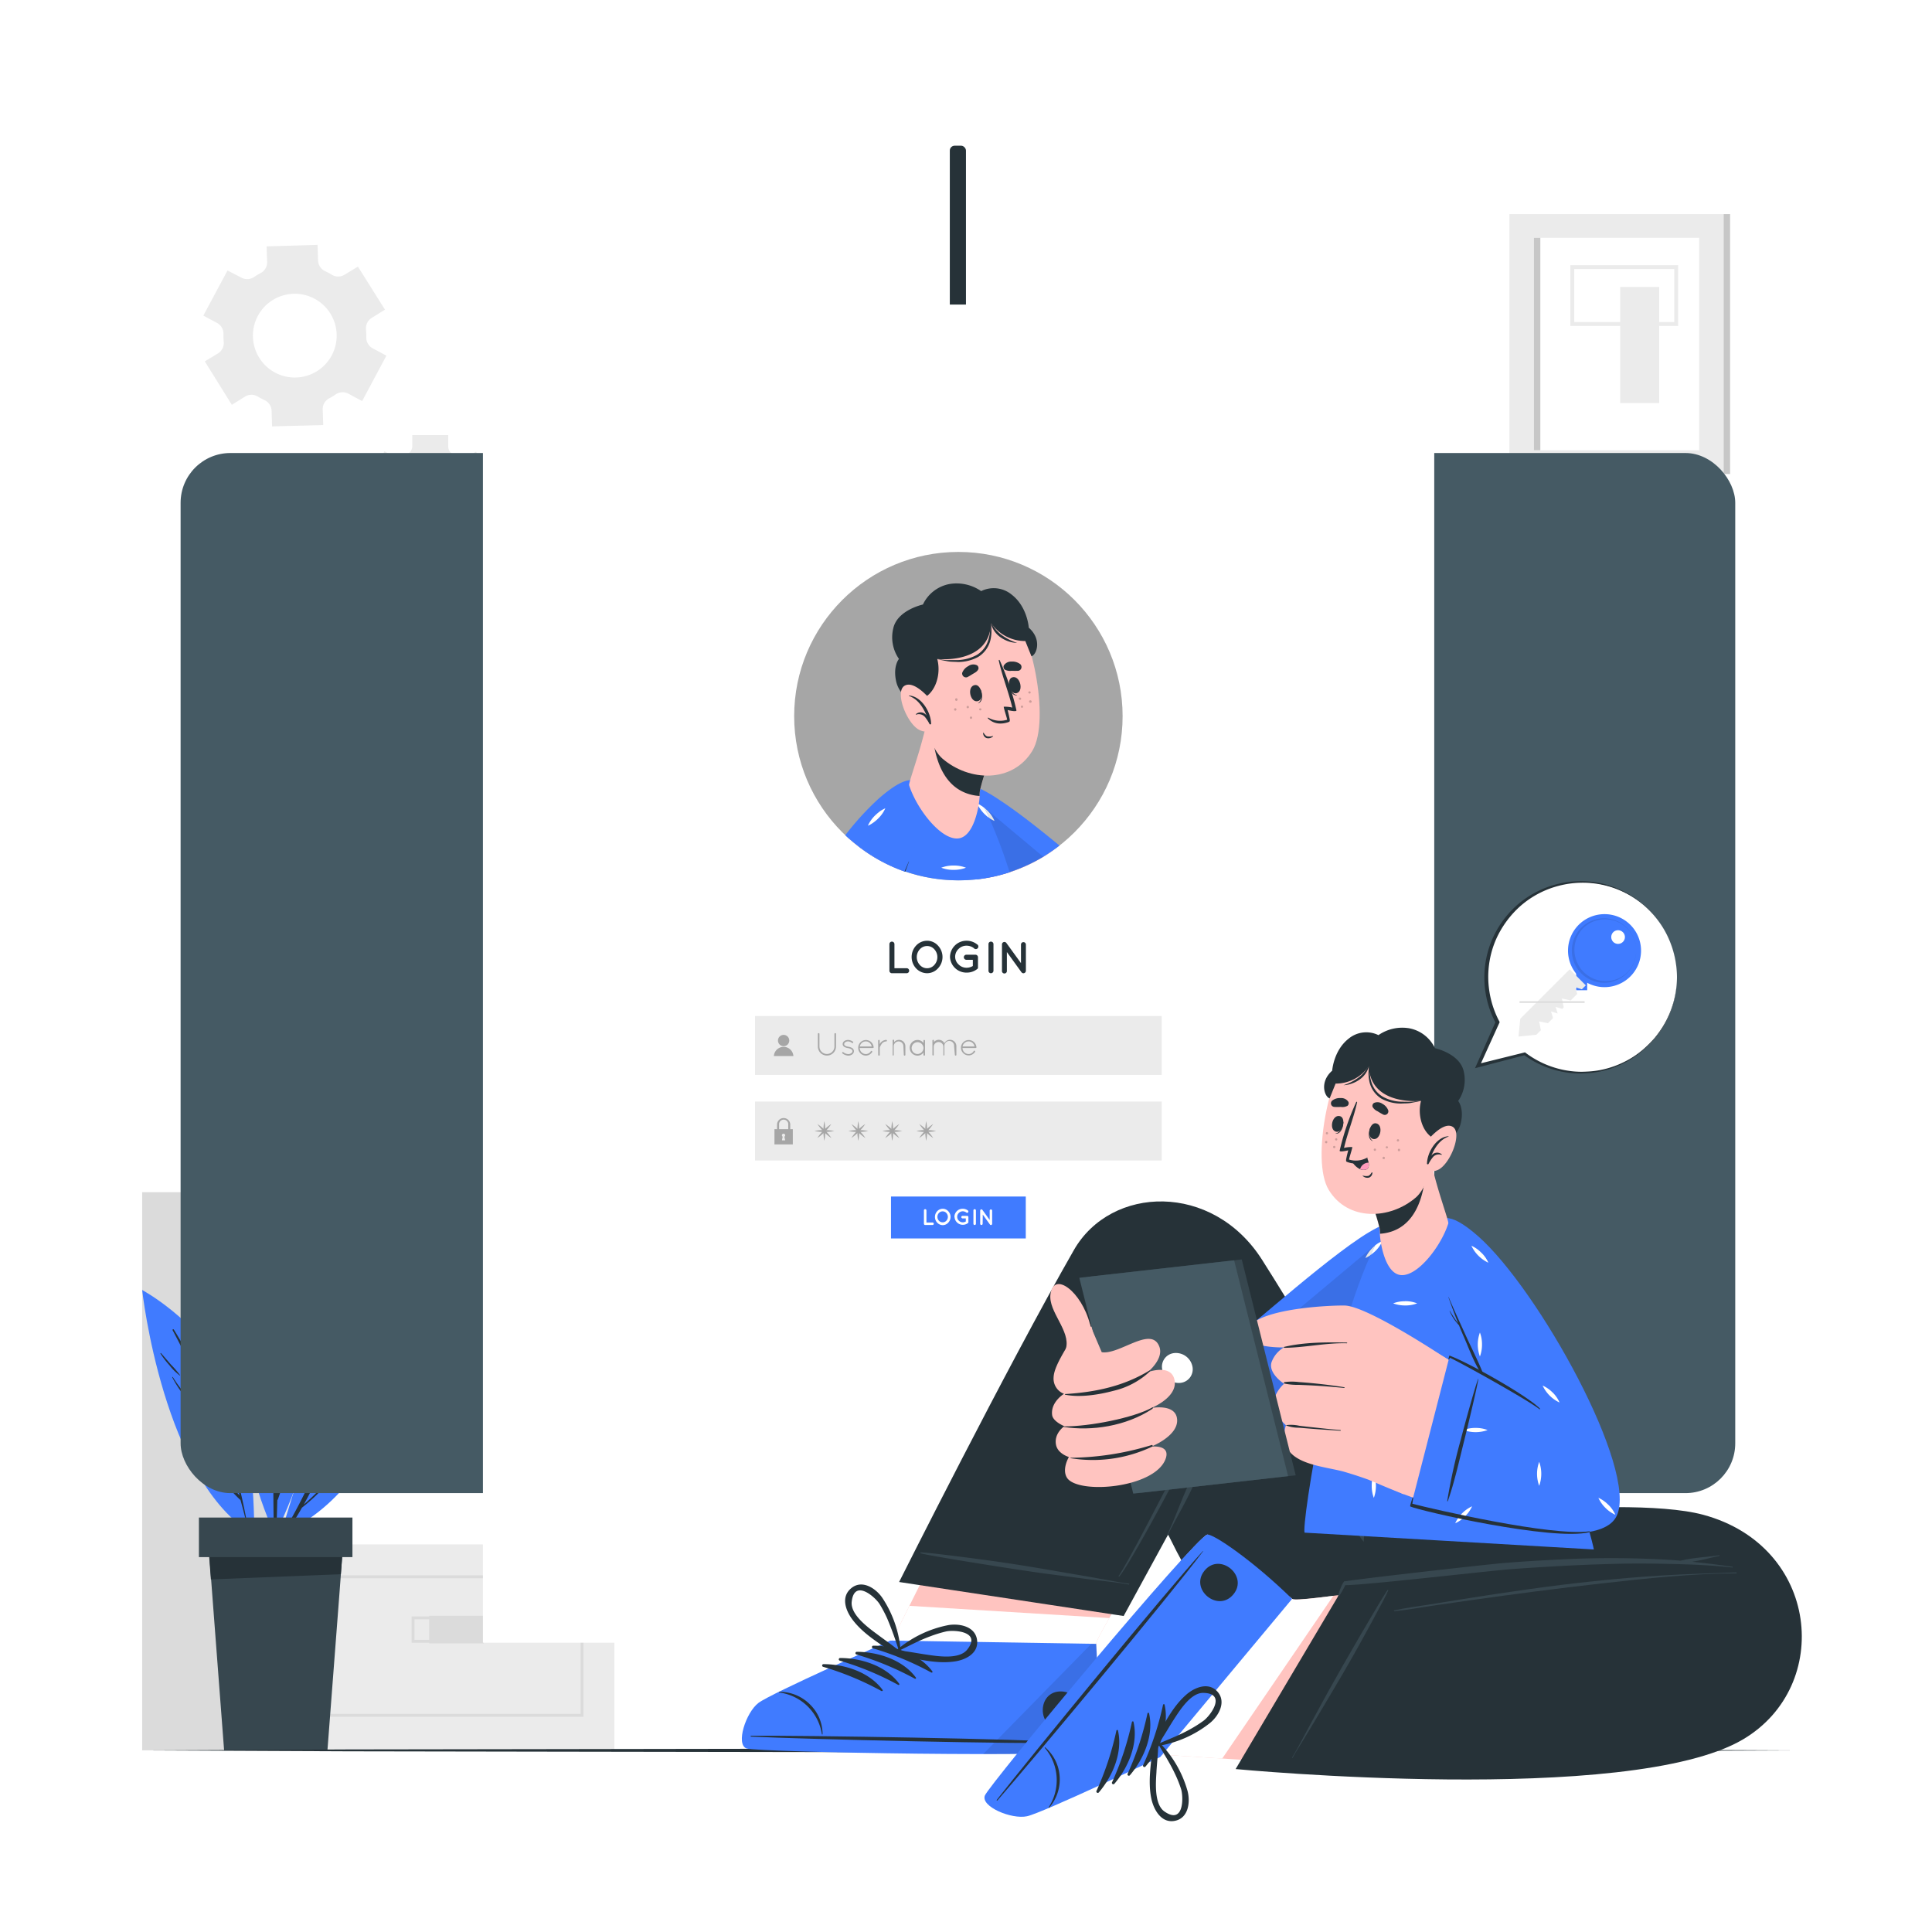 <svg class="animated" id="freepik_stories-tablet-login" xmlns="http://www.w3.org/2000/svg" viewBox="0 0 500 500" version="1.1" xmlns:xlink="http://www.w3.org/1999/xlink" xmlns:svgjs="http://svgjs.com/svgjs"><style>svg#freepik_stories-tablet-login:not(.animated) .animable {opacity: 0;}svg#freepik_stories-tablet-login.animated #freepik--background-complete--inject-47 {animation: 1s 1 forwards cubic-bezier(.36,-0.01,.5,1.38) slideRight;animation-delay: 0s;}svg#freepik_stories-tablet-login.animated #freepik--Plant--inject-47 {animation: 1s 1 forwards cubic-bezier(.36,-0.01,.5,1.38) slideDown;animation-delay: 0s;}svg#freepik_stories-tablet-login.animated #freepik--character-2--inject-47 {animation: 1.5s Infinite  linear floating;animation-delay: 0s;}svg#freepik_stories-tablet-login.animated #freepik--character-1--inject-47 {animation: 1s 1 forwards cubic-bezier(.36,-0.01,.5,1.38) slideLeft;animation-delay: 0s;}            @keyframes slideRight {                0% {                    opacity: 0;                    transform: translateX(30px);                }                100% {                    opacity: 1;                    transform: translateX(0);                }            }                    @keyframes slideDown {                0% {                    opacity: 0;                    transform: translateY(-30px);                }                100% {                    opacity: 1;                    transform: translateY(0);                }            }                    @keyframes floating {                0% {                    opacity: 1;                    transform: translateY(0px);                }                50% {                    transform: translateY(-10px);                }                100% {                    opacity: 1;                    transform: translateY(0px);                }            }                    @keyframes slideLeft {                0% {                    opacity: 0;                    transform: translateX(-30px);                }                100% {                    opacity: 1;                    transform: translateX(0);                }            }        </style><g id="freepik--background-complete--inject-47" class="animable" style="transform-origin: 242.27px 254.205px;"><path d="M101.17,220a28.27,28.27,0,0,1-29.72,0,28.26,28.26,0,1,1,29.72,0Z" style="fill: rgb(235, 235, 235); transform-origin: 86.31px 195.961px;" id="elekkoaax34jo" class="animable"></path><path d="M94.91,192.7a8.6,8.6,0,1,1-8.6-8.6A8.6,8.6,0,0,1,94.91,192.7Z" style="fill: rgb(255, 255, 255); transform-origin: 86.31px 192.7px;" id="elntbhxjvy8e" class="animable"></path><path d="M101.17,216.42V220a28.27,28.27,0,0,1-29.72,0v-3.54a14.86,14.86,0,0,1,29.72,0Z" style="fill: rgb(255, 255, 255); transform-origin: 86.31px 212.91px;" id="elrskskxr3oan" class="animable"></path><path d="M63.42,102.63a3.16,3.16,0,0,1,3.3,0c.28.16.56.33.85.48s.58.3.88.44a3.16,3.16,0,0,1,1.84,2.73l.12,4.07L83.65,110l-.13-4.06a3.16,3.16,0,0,1,1.66-2.85,18.07,18.07,0,0,0,1.68-1,3.15,3.15,0,0,1,3.29-.21l3.57,1.92L100,92.05l-3.57-1.92a3.13,3.13,0,0,1-1.64-2.85,18.72,18.72,0,0,0-.07-2,3.16,3.16,0,0,1,1.46-3l3.45-2.14L92.63,69,89.16,71.1a3.14,3.14,0,0,1-3.29,0c-.27-.17-.56-.33-.84-.48l-.87-.44a3.17,3.17,0,0,1-1.85-2.74l-.12-4.07L69,63.76l.13,4.05a3.13,3.13,0,0,1-1.66,2.85,19.6,19.6,0,0,0-1.68,1,3.15,3.15,0,0,1-3.29.21L58.88,70,52.62,81.68l3.57,1.91a3.13,3.13,0,0,1,1.64,2.86,18.72,18.72,0,0,0,.07,2,3.16,3.16,0,0,1-1.46,3L53,93.52l7,11.25Zm3.32-20.89a10.84,10.84,0,1,1,4.43,14.68A10.85,10.85,0,0,1,66.74,81.74Z" style="fill: rgb(235, 235, 235); transform-origin: 76.31px 86.86px;" id="el57oulyj8bd" class="animable"></path><path d="M428.31,340.79a2.23,2.23,0,0,1,2.05-1.08l.68,0,.69,0a2.21,2.21,0,0,1,2,1.08l1.42,2.47,8-4.64-1.42-2.47a2.19,2.19,0,0,1,.08-2.31,12.71,12.71,0,0,0,.69-1.19,2.2,2.2,0,0,1,2-1.22h2.84v-9.28h-2.84a2.21,2.21,0,0,1-2-1.22,12.71,12.71,0,0,0-.69-1.19,2.21,2.21,0,0,1-.08-2.32l1.42-2.46-8-4.64-1.43,2.48a2.18,2.18,0,0,1-2,1.07l-.69,0-.68,0a2.22,2.22,0,0,1-2.05-1.08l-1.42-2.47-8,4.64,1.42,2.46a2.19,2.19,0,0,1-.08,2.31,12.88,12.88,0,0,0-.69,1.2,2.21,2.21,0,0,1-2,1.22h-2.84v9.28h2.84a2.21,2.21,0,0,1,2,1.22q.32.62.69,1.2a2.19,2.19,0,0,1,.08,2.31l-1.42,2.46,8,4.64Zm-4.87-14a7.6,7.6,0,1,1,7.6,7.6A7.61,7.61,0,0,1,423.44,326.79Z" style="fill: rgb(235, 235, 235); transform-origin: 431.015px 326.79px;" id="elircwgx7uub" class="animable"></path><path d="M97.34,126.21a2.21,2.21,0,0,1,1.08,2c0,.23,0,.46,0,.69s0,.46,0,.68a2.2,2.2,0,0,1-1.08,2l-2.46,1.43,4.63,8L102,139.7a2.19,2.19,0,0,1,2.31.08,12.88,12.88,0,0,0,1.2.69,2.2,2.2,0,0,1,1.21,2v2.84H116v-2.84a2.21,2.21,0,0,1,1.22-2q.61-.32,1.2-.69a2.19,2.19,0,0,1,2.31-.08l2.46,1.42,4.64-8-2.48-1.43a2.21,2.21,0,0,1-1.07-2c0-.23,0-.46,0-.68s0-.46,0-.69a2.21,2.21,0,0,1,1.08-2l2.47-1.43-4.64-8-2.45,1.42a2.21,2.21,0,0,1-2.32-.08,11.7,11.7,0,0,0-1.2-.69,2.21,2.21,0,0,1-1.22-2V112.6H106.7v2.84a2.2,2.2,0,0,1-1.22,2q-.62.31-1.2.69a2.19,2.19,0,0,1-2.31.08l-2.46-1.42-4.63,8Zm14-4.88a7.6,7.6,0,1,1-7.6,7.61A7.61,7.61,0,0,1,111.34,121.33Z" style="fill: rgb(235, 235, 235); transform-origin: 111.355px 128.955px;" id="el2c4rilu5z86" class="animable"></path><rect x="390.64" y="55.41" width="55.45" height="67.26" style="fill: rgb(235, 235, 235); transform-origin: 418.365px 89.04px;" id="elnx96dcet5a" class="animable"></rect><rect x="396.97" y="61.55" width="42.78" height="54.98" style="fill: rgb(255, 255, 255); transform-origin: 418.36px 89.04px;" id="elodb305q2v58" class="animable"></rect><rect x="396.97" y="61.55" width="1.67" height="54.98" style="fill: rgb(199, 199, 199); transform-origin: 397.805px 89.04px;" id="elkpifuob7iib" class="animable"></rect><rect x="446.08" y="55.41" width="1.67" height="67.26" style="fill: rgb(199, 199, 199); transform-origin: 446.915px 89.04px;" id="elby7tcdxjw3" class="animable"></rect><g id="elkce1tnje0fe"><rect x="419.31" y="74.26" width="10.09" height="30.05" style="fill: rgb(235, 235, 235); transform-origin: 424.355px 89.285px; transform: rotate(180deg);" class="animable"></rect></g><path d="M434.3,84.35H406.41V68.63H434.3Zm-26.89-1H433.3V69.63H407.41Z" style="fill: rgb(235, 235, 235); transform-origin: 420.355px 76.49px;" id="el8yz8wjy6g1s" class="animable"></path><rect x="390.64" y="221.15" width="55.45" height="67.26" style="fill: rgb(235, 235, 235); transform-origin: 418.365px 254.78px;" id="el0sd6eakcxjor" class="animable"></rect><rect x="396.97" y="227.29" width="42.78" height="54.98" style="fill: rgb(255, 255, 255); transform-origin: 418.36px 254.78px;" id="ele8zjx7wawz" class="animable"></rect><rect x="396.97" y="227.29" width="1.67" height="54.98" style="fill: rgb(199, 199, 199); transform-origin: 397.805px 254.78px;" id="el3k6huykyg" class="animable"></rect><rect x="446.08" y="221.15" width="1.67" height="67.26" style="fill: rgb(199, 199, 199); transform-origin: 446.915px 254.78px;" id="ela37252d2dei" class="animable"></rect><rect x="411.31" y="240.01" width="10.09" height="30.05" style="fill: rgb(235, 235, 235); transform-origin: 416.355px 255.035px;" id="elb1krrg185e" class="animable"></rect><path d="M434.3,250.09H406.41V234.37H434.3Zm-26.89-1H433.3V235.37H407.41Z" style="fill: rgb(235, 235, 235); transform-origin: 420.355px 242.23px;" id="elbmf3345hs0c" class="animable"></path><rect x="390.64" y="138.58" width="55.45" height="67.26" style="fill: rgb(235, 235, 235); transform-origin: 418.365px 172.21px;" id="elyb1lwcddygp" class="animable"></rect><rect x="396.97" y="144.72" width="42.78" height="54.98" style="fill: rgb(255, 255, 255); transform-origin: 418.36px 172.21px;" id="elr8tvk2gz81" class="animable"></rect><rect x="396.97" y="144.72" width="1.67" height="54.98" style="fill: rgb(199, 199, 199); transform-origin: 397.805px 172.21px;" id="elonv8cdtec2l" class="animable"></rect><rect x="446.08" y="138.58" width="1.67" height="67.26" style="fill: rgb(199, 199, 199); transform-origin: 446.915px 172.21px;" id="elcs4imalfma" class="animable"></rect><rect x="414.22" y="158.93" width="8.64" height="21.85" style="fill: rgb(235, 235, 235); transform-origin: 418.54px 169.855px;" id="el5hc77yjfl63" class="animable"></rect><path d="M432.46,187.77H408.24V171.71h24.22Zm-23.22-1h22.22V172.71H409.24Z" style="fill: rgb(219, 219, 219); transform-origin: 420.35px 179.74px;" id="ell2qindqktqb" class="animable"></path><path d="M71.71,308.54V453H159V308.54Zm7.93,53.54h71.47v37.61H79.64Zm0-46.56h71.47v37.61H79.64Z" style="fill: rgb(235, 235, 235); transform-origin: 115.355px 380.77px;" id="elhm3cmsi57x9" class="animable"></path><g id="el6nszaagb66"><rect x="36.79" y="308.54" width="34.92" height="144.45" style="fill: rgb(219, 219, 219); transform-origin: 54.25px 380.765px; transform: rotate(180deg);" class="animable"></rect></g><g id="el8nklpyrsipw"><rect x="134.13" y="315.52" width="16.98" height="37.6" style="fill: rgb(219, 219, 219); transform-origin: 142.62px 334.32px; transform: rotate(180deg);" class="animable"></rect></g><path d="M151,444.3H79.27V407.7H151Zm-71-.75h70.27v-35.1H80Z" style="fill: rgb(219, 219, 219); transform-origin: 115.135px 426px;" id="elfh64xgjzrwf" class="animable"></path><g id="eluas1iy9jtxi"><rect x="111.08" y="418.16" width="14.11" height="7.14" style="fill: rgb(219, 219, 219); transform-origin: 118.135px 421.73px; transform: rotate(180deg);" class="animable"></rect></g><path d="M121.39,425.14H106.53v-6.81h14.86Zm-14.11-.75h13.36v-5.31H107.28Z" style="fill: rgb(219, 219, 219); transform-origin: 113.96px 421.735px;" id="elc0ju21599pq" class="animable"></path><g id="elp8t3vbfmu3m"><rect x="134.13" y="362.08" width="16.98" height="37.6" style="fill: rgb(219, 219, 219); transform-origin: 142.62px 380.88px; transform: rotate(180deg);" class="animable"></rect></g></g><g id="freepik--Plant--inject-47" class="animable" style="transform-origin: 71.395px 380.77px;"><path d="M72.68,397.18S80.84,367.9,87.36,358,106,337.08,106,337.08,105.73,382.23,72.68,397.18Z" style="fill: rgb(64, 123, 255); transform-origin: 89.34px 367.13px;" id="el368x6qhhume" class="animable"></path><path d="M73.27,396.68a140.59,140.59,0,0,0,7.44-14.19,98.59,98.59,0,0,1,4.05-15.4c0-.09.16,0,.14.06-1.08,4.62-2.34,9.21-3.48,13.82,3.29-7.13,6.42-14.34,10.34-21.08a45.16,45.16,0,0,1,3.78-9.37c0-.09.19,0,.15.05a60.33,60.33,0,0,0-2.55,7,70.53,70.53,0,0,1,6.2-8.56c.14-.17.43,0,.29.19-5.25,6.7-8.87,14.31-12.31,22a117.46,117.46,0,0,0,10.23-12.79s.1,0,.07.05a104.81,104.81,0,0,1-11,14.21c-2.51,5.65-5,11.32-8,16.69,6-5.05,10.58-11.6,15.14-17.91.1-.14.32,0,.22.15-4.55,6.93-9.27,13.45-15.83,18.58a71.54,71.54,0,0,1-4.38,6.85A.35.35,0,0,1,73.27,396.68Z" style="fill: rgb(38, 50, 56); transform-origin: 86.468px 373.002px;" id="elqlo59ue2g9b" class="animable"></path><path d="M71.13,397.22s14.67-27,10.41-53.18-8.82-35.5-8.82-35.5S49.66,349.26,71.13,397.22Z" style="fill: rgb(64, 123, 255); transform-origin: 72.15px 352.88px;" id="ellnj7wm9ee4" class="animable"></path><path d="M65.11,354.77a128.45,128.45,0,0,0,5.66,21.81c0-9.61.23-19.22.49-28.82a74.19,74.19,0,0,1-2.77-17.9c0-.17.26-.16.27,0a101.22,101.22,0,0,0,2.57,15.4q.33-11.89.77-23.78a.11.11,0,0,1,.21,0c0,12.38,0,24.76-.08,37.14a98.64,98.64,0,0,0,4.22-14.71c0-.05.09,0,.09,0a57.48,57.48,0,0,1-4.33,16.74c-.06,7.92-.14,15.83-.32,23.74C74.37,376,77,367.86,77.74,359a.1.1,0,0,1,.19,0c-.2,9.81-2.73,19.76-6,29a.67.67,0,0,1-.16.23c-.08,2.89-.16,5.79-.26,8.68a.32.32,0,0,1-.64,0q-.16-8.88-.14-17.76A79.46,79.46,0,0,1,65,354.79C65,354.72,65.1,354.7,65.11,354.77Z" style="fill: rgb(38, 50, 56); transform-origin: 71.465px 359.316px;" id="eliiqewx2418" class="animable"></path><path d="M66.12,350.6a50.59,50.59,0,0,1,1,7.13c0,.08-.12.09-.14,0a50.26,50.26,0,0,1-1.2-7.11C65.78,350.45,66.08,350.42,66.12,350.6Z" style="fill: rgb(38, 50, 56); transform-origin: 66.45px 354.136px;" id="elee33zy6l22n" class="animable"></path><path d="M74.69,330.86c0-.08.14-.05.14,0a18.59,18.59,0,0,1-.73,4.92.1.1,0,0,1-.2-.06C74.22,334.12,74.42,332.49,74.69,330.86Z" style="fill: rgb(38, 50, 56); transform-origin: 74.363px 333.333px;" id="elkme1v6kysr" class="animable"></path><path d="M65.78,397.22S66.37,369,58.29,355s-21.5-21.15-21.5-21.15S42.2,383.56,65.78,397.22Z" style="fill: rgb(64, 123, 255); transform-origin: 51.29px 365.535px;" id="elxykdnwfte39" class="animable"></path><path d="M51,373.12A105.59,105.59,0,0,0,62,387c-1.61-5.76-3.49-11.43-5.6-17-4.53-4-9-8.09-11.81-13.53a.08.08,0,0,1,.14-.08c3,4.82,7,8.67,11.19,12.38a218.21,218.21,0,0,0-11.25-24.51.18.18,0,0,1,.31-.18,131.44,131.44,0,0,1,7,12.86c-.75-3-1.36-6.09-2.14-9.08a.07.07,0,0,1,.13,0,50.84,50.84,0,0,1,3.32,12,143.74,143.74,0,0,1,7.12,19.28c-.21-4.22-.47-8.43-.91-12.64,0-.08.13-.1.14,0a68.37,68.37,0,0,1,1.23,14.2q1.74,6.3,2.93,12.73c0,.11-.15.17-.18.05-.43-1.8-.91-3.58-1.4-5.35,0,0-.06,0-.09,0A57.06,57.06,0,0,1,51,373.15,0,0,0,1,1,51,373.12Z" style="fill: rgb(38, 50, 56); transform-origin: 54.19px 368.775px;" id="el4yub9oh6bi7" class="animable"></path><path d="M41.67,350.19c.9,1,1.73,2,2.6,3a23.92,23.92,0,0,1,2.33,2.72.05.05,0,0,1-.07.07,14.12,14.12,0,0,1-2.69-2.66,22.58,22.58,0,0,1-2.3-3C41.49,350.21,41.61,350.12,41.67,350.19Z" style="fill: rgb(38, 50, 56); transform-origin: 44.069px 353.078px;" id="elrnfj9nj7oz" class="animable"></path><path d="M88.83,399.29l-1,13.35L84.74,453H58l-3.07-40.36-1-13.35h35Z" style="fill: rgb(55, 71, 79); transform-origin: 71.43px 426.145px;" id="elwfccxu6z8oc" class="animable"></path><path d="M88.83,399.29l-.62,8.11-33.63,1.35-.72-9.46h35Z" style="fill: rgb(38, 50, 56); transform-origin: 71.36px 404.02px;" id="elsk1vwyj4m5" class="animable"></path><g id="elbog6vrbzwvc"><rect x="51.48" y="392.74" width="39.73" height="10.24" style="fill: rgb(55, 71, 79); transform-origin: 71.345px 397.86px; transform: rotate(180deg);" class="animable"></rect></g></g><g id="freepik--Floor--inject-47" class="animable" style="transform-origin: 250px 453px;"><polygon points="36.79 453 90.09 452.75 143.4 452.67 250 452.5 356.61 452.66 409.91 452.75 463.21 453 409.91 453.24 356.61 453.33 250 453.5 143.4 453.33 90.09 453.24 36.79 453" style="fill: rgb(38, 50, 56); transform-origin: 250px 453px;" id="el5n23ycfqful" class="animable"></polygon></g><g id="freepik--Device--inject-47" class="animable" style="transform-origin: 247.91px 251.83px;"><g id="elorczop6j2m"><rect x="46.74" y="117.24" width="402.34" height="269.18" rx="12.89" style="fill: rgb(69, 90, 100); transform-origin: 247.91px 251.83px; transform: rotate(90deg);" class="animable"></rect></g><rect x="124.99" y="78.82" width="246.15" height="346.26" style="fill: rgb(255, 255, 255); transform-origin: 248.065px 251.95px;" id="el9rc84wc3y6a" class="animable"></rect><g id="el5kj0a5s22rk"><rect x="245.81" y="37.71" width="4.18" height="58.58" rx="1.25" style="fill: rgb(38, 50, 56); transform-origin: 247.9px 67px; transform: rotate(90deg);" class="animable"></rect></g><circle cx="247.91" cy="438.68" r="7.58" style="fill: rgb(38, 50, 56); transform-origin: 247.91px 438.68px;" id="elzfxvsxk4ou" class="animable"></circle><rect x="124.99" y="78.82" width="246.15" height="346.26" style="fill: rgb(255, 255, 255); transform-origin: 248.065px 251.95px;" id="eluov4m2x6uvo" class="animable"></rect><rect x="195.4" y="262.94" width="105.25" height="15.25" style="fill: rgb(235, 235, 235); transform-origin: 248.025px 270.565px;" id="elromb5xd7kc9" class="animable"></rect><path d="M211.66,267.57a.22.22,0,0,1,.2-.2.21.21,0,0,1,.21.2v3.26a1.94,1.94,0,1,0,3.88,0v-3.26a.21.21,0,0,1,.2-.2.21.21,0,0,1,.21.2v3.26a2.35,2.35,0,1,1-4.7,0Z" style="fill: rgb(166, 166, 166); transform-origin: 214.01px 270.275px;" id="eloq0dw4iadgh" class="animable"></path><path d="M218,272.33a.19.19,0,0,1,.28,0,2.15,2.15,0,0,0,1.25.47,1.24,1.24,0,0,0,.77-.25.56.56,0,0,0,0-1,1.93,1.93,0,0,0-.86-.3h0a2.38,2.38,0,0,1-.92-.32.84.84,0,0,1-.44-.72,1,1,0,0,1,.44-.8,1.72,1.72,0,0,1,1-.27,2.19,2.19,0,0,1,1.21.44.21.21,0,0,1,.06.28.22.22,0,0,1-.28.06,1.73,1.73,0,0,0-1-.41,1.22,1.22,0,0,0-.77.23.6.6,0,0,0-.26.47.47.47,0,0,0,.23.4,1.87,1.87,0,0,0,.83.28h0a2.77,2.77,0,0,1,1,.34,1,1,0,0,1,.46.82,1.06,1.06,0,0,1-.46.83,1.73,1.73,0,0,1-1,.32,2.55,2.55,0,0,1-1.51-.58A.19.19,0,0,1,218,272.33Z" style="fill: rgb(166, 166, 166); transform-origin: 219.473px 271.169px;" id="elz9ym93p2geh" class="animable"></path><path d="M222.1,271.16a2,2,0,0,1,2-2,2,2,0,0,1,2,1.89h0v0a.18.18,0,0,1-.2.18H222.5a1.59,1.59,0,0,0,1.57,1.56,1.51,1.51,0,0,0,1.31-.74.2.2,0,0,1,.27-.06.21.21,0,0,1,.06.28,1.93,1.93,0,0,1-1.64.92A2,2,0,0,1,222.1,271.16Zm.42-.33h3.08a1.57,1.57,0,0,0-1.53-1.32A1.59,1.59,0,0,0,222.52,270.83Z" style="fill: rgb(166, 166, 166); transform-origin: 224.1px 271.175px;" id="elz9ou2ujz35" class="animable"></path><path d="M227.26,269.32a.2.2,0,0,1,.21-.2.2.2,0,0,1,.19.2v.9a.53.53,0,0,1,.06-.1,2,2,0,0,1,1.62-1,.2.2,0,1,1,0,.4,1.48,1.48,0,0,0-1.18.67,3.42,3.42,0,0,0-.48.94.11.11,0,0,0,0,.07V273a.19.19,0,0,1-.19.2.2.2,0,0,1-.21-.2Z" style="fill: rgb(166, 166, 166); transform-origin: 228.4px 271.16px;" id="el1atgfxr6fti" class="animable"></path><path d="M233.8,270.77a1.25,1.25,0,0,0-1.25-1.25,1.28,1.28,0,0,0-1.26,1.25V273a.3.3,0,0,1,0,.1.21.21,0,0,1-.15.07h0a.21.21,0,0,1-.13-.11v-3.75a.2.2,0,1,1,.39,0v.39a1.65,1.65,0,0,1,2.91,1.06V273a.2.2,0,0,1-.4,0Z" style="fill: rgb(166, 166, 166); transform-origin: 232.658px 271.133px;" id="eliio16af4wu" class="animable"></path><path d="M239.39,269.31V273a.2.2,0,1,1-.4,0v-.61a1.88,1.88,0,0,1-1.53.81,2,2,0,0,1,0-4.06,1.88,1.88,0,0,1,1.53.79v-.6a.2.2,0,0,1,.4,0Zm-.4,1.84a1.53,1.53,0,1,0-1.53,1.63A1.59,1.59,0,0,0,239,271.15Z" style="fill: rgb(166, 166, 166); transform-origin: 237.41px 271.167px;" id="elob9g0xk57a" class="animable"></path><path d="M246.92,270.77a1.26,1.26,0,1,0-2.51,0v2.28c0,.05-.06.08-.1.1a.17.17,0,0,1-.1,0h-.06l0,0,0,0,0,0s0,0,0,0v0h0a0,0,0,0,0,0,0v0h0v-2.22a1.25,1.25,0,1,0-2.5,0V273a.18.18,0,0,1-.09.16l0,0h-.09a.2.2,0,0,1-.16-.15v-3.72a.2.2,0,0,1,.19-.19.19.19,0,0,1,.2.19v.39a1.64,1.64,0,0,1,2.7.29,1.68,1.68,0,0,1,1.46-.87,1.65,1.65,0,0,1,1.65,1.65V273a.19.19,0,0,1-.2.19.2.2,0,0,1-.19-.19Z" style="fill: rgb(166, 166, 166); transform-origin: 244.41px 271.145px;" id="elso18qdluk3n" class="animable"></path><path d="M248.7,271.16a2,2,0,0,1,2-2,2,2,0,0,1,2,1.89h0v0a.18.18,0,0,1-.2.18H249.1a1.6,1.6,0,0,0,1.57,1.56A1.51,1.51,0,0,0,252,272a.2.2,0,0,1,.27-.06.22.22,0,0,1,.07.28,2,2,0,0,1-1.65.92A2,2,0,0,1,248.7,271.16Zm.42-.33h3.08a1.57,1.57,0,0,0-1.53-1.32A1.59,1.59,0,0,0,249.12,270.83Z" style="fill: rgb(166, 166, 166); transform-origin: 250.7px 271.15px;" id="elwyw0f4e7twh" class="animable"></path><path d="M204.26,269.29a1.46,1.46,0,1,1-1.46-1.46A1.46,1.46,0,0,1,204.26,269.29Z" style="fill: rgb(166, 166, 166); transform-origin: 202.8px 269.29px;" id="elm34q7ooucdq" class="animable"></path><path d="M205.33,273.3h-5.05a2.53,2.53,0,0,1,5.05,0Z" style="fill: rgb(166, 166, 166); transform-origin: 202.805px 272.114px;" id="elxy67zmblcvf" class="animable"></path><rect x="195.4" y="285.08" width="105.25" height="15.25" style="fill: rgb(235, 235, 235); transform-origin: 248.025px 292.705px;" id="elgq1r93dnryd" class="animable"></rect><path d="M215.14,290.9a13.07,13.07,0,0,1-3.6,3.61,12,12,0,0,1,1.62-2A12.54,12.54,0,0,1,215.14,290.9Z" style="fill: rgb(166, 166, 166); transform-origin: 213.34px 292.705px;" id="eltgl5yjfrko" class="animable"></path><path d="M211.54,290.9a12.54,12.54,0,0,1,2,1.63,12,12,0,0,1,1.62,2,13.07,13.07,0,0,1-3.6-3.61Z" style="fill: rgb(166, 166, 166); transform-origin: 213.35px 292.715px;" id="elxzav7aaqivn" class="animable"></path><path d="M215.89,292.71a13.13,13.13,0,0,1-5.1,0,11,11,0,0,1,2.55-.25A11.61,11.61,0,0,1,215.89,292.71Z" style="fill: rgb(166, 166, 166); transform-origin: 213.34px 292.709px;" id="elcvlcqrqq726" class="animable"></path><path d="M213.34,290.16a13.08,13.08,0,0,1,0,5.09,13.08,13.08,0,0,1,0-5.09Z" style="fill: rgb(166, 166, 166); transform-origin: 213.34px 292.705px;" id="elsv36y2cwozj" class="animable"></path><path d="M223.93,290.9a13.44,13.44,0,0,1-3.6,3.61,12,12,0,0,1,1.62-2A12.54,12.54,0,0,1,223.93,290.9Z" style="fill: rgb(166, 166, 166); transform-origin: 222.13px 292.705px;" id="elg9gar2t0udv" class="animable"></path><path d="M220.33,290.9a12,12,0,0,1,2,1.63,11.53,11.53,0,0,1,1.63,2,13.07,13.07,0,0,1-3.6-3.61Z" style="fill: rgb(166, 166, 166); transform-origin: 222.145px 292.715px;" id="elk03mtvw5o9s" class="animable"></path><path d="M224.68,292.71a13.13,13.13,0,0,1-5.1,0,11,11,0,0,1,2.55-.25A11.61,11.61,0,0,1,224.68,292.71Z" style="fill: rgb(166, 166, 166); transform-origin: 222.13px 292.709px;" id="elhdbl5lk6a7l" class="animable"></path><path d="M222.13,290.16a13.08,13.08,0,0,1,0,5.09,13.08,13.08,0,0,1,0-5.09Z" style="fill: rgb(166, 166, 166); transform-origin: 222.13px 292.705px;" id="elkyvmpb4g15" class="animable"></path><path d="M232.72,290.9a12,12,0,0,1-1.63,2,11.61,11.61,0,0,1-2,1.63,12,12,0,0,1,1.63-2A12.54,12.54,0,0,1,232.72,290.9Z" style="fill: rgb(166, 166, 166); transform-origin: 230.905px 292.715px;" id="elqaq3irzlwu" class="animable"></path><path d="M229.11,290.9a12.54,12.54,0,0,1,2,1.63,12,12,0,0,1,1.63,2,12,12,0,0,1-2-1.63A12.54,12.54,0,0,1,229.11,290.9Z" style="fill: rgb(166, 166, 166); transform-origin: 230.925px 292.715px;" id="el782hz1xxjt8" class="animable"></path><path d="M233.46,292.71a13.08,13.08,0,0,1-5.09,0,11,11,0,0,1,2.55-.25A11.58,11.58,0,0,1,233.46,292.71Z" style="fill: rgb(166, 166, 166); transform-origin: 230.915px 292.709px;" id="eljckt7jc8mo" class="animable"></path><path d="M230.92,290.16a13.08,13.08,0,0,1,0,5.09,11,11,0,0,1-.25-2.54A11.61,11.61,0,0,1,230.92,290.16Z" style="fill: rgb(166, 166, 166); transform-origin: 230.919px 292.705px;" id="el3umr62o2mug" class="animable"></path><path d="M241.5,290.9a13.07,13.07,0,0,1-3.6,3.61,11.53,11.53,0,0,1,1.63-2A12.46,12.46,0,0,1,241.5,290.9Z" style="fill: rgb(166, 166, 166); transform-origin: 239.7px 292.705px;" id="elzddflw42sj" class="animable"></path><path d="M237.9,290.9a12.54,12.54,0,0,1,2,1.63,12,12,0,0,1,1.62,2,13.44,13.44,0,0,1-3.6-3.61Z" style="fill: rgb(166, 166, 166); transform-origin: 239.71px 292.715px;" id="el8szibl0f9hi" class="animable"></path><path d="M242.25,292.71a12.25,12.25,0,0,1-2.55.25,12.09,12.09,0,0,1-2.54-.25,10.89,10.89,0,0,1,2.54-.25A11.61,11.61,0,0,1,242.25,292.71Z" style="fill: rgb(166, 166, 166); transform-origin: 239.705px 292.709px;" id="elppfs8aada6" class="animable"></path><path d="M239.7,290.16a13.08,13.08,0,0,1,0,5.09,13.08,13.08,0,0,1,0-5.09Z" style="fill: rgb(166, 166, 166); transform-origin: 239.7px 292.705px;" id="elwir80ikr67d" class="animable"></path><path d="M204.51,291.06v1.85H204v-1.85a1.19,1.19,0,1,0-2.37,0v1.85h-.53v-1.85a1.71,1.71,0,1,1,3.42,0Z" style="fill: rgb(166, 166, 166); transform-origin: 202.81px 291.128px;" id="elflr8zhefxf4" class="animable"></path><path d="M200.43,292.23v3.94h4.75v-3.94Zm2.77,2.89h-.84l.2-.95a.41.41,0,0,1-.2-.36.42.42,0,1,1,.84,0,.41.41,0,0,1-.2.36Z" style="fill: rgb(166, 166, 166); transform-origin: 202.805px 294.2px;" id="elx80947ca" class="animable"></path><path d="M230.18,251.22v-6.88a.65.65,0,0,1,1.3,0v6.23h3.16a.65.65,0,0,1,0,1.3h-3.81A.64.64,0,0,1,230.18,251.22Z" style="fill: rgb(38, 50, 56); transform-origin: 232.735px 247.78px;" id="el8x9ky9xogm" class="animable"></path><path d="M242.74,244.71a4.29,4.29,0,0,1,0,5.91,3.83,3.83,0,0,1-2.79,1.25,3.93,3.93,0,0,1-2.86-1.25,4.34,4.34,0,0,1,0-5.91,3.9,3.9,0,0,1,2.86-1.25A3.79,3.79,0,0,1,242.74,244.71Zm-.15,2.95a3,3,0,0,0-.8-2,2.49,2.49,0,0,0-1.84-.83,2.52,2.52,0,0,0-1.89.83,3,3,0,0,0,0,4.08,2.49,2.49,0,0,0,3.73,0A3,3,0,0,0,242.59,247.66Z" style="fill: rgb(38, 50, 56); transform-origin: 239.924px 247.665px;" id="eli9mgxkjp6h8" class="animable"></path><path d="M245.86,247.68a4.26,4.26,0,0,1,4.31-4.22,4.32,4.32,0,0,1,2.66.91.66.66,0,1,1-.81,1,3.1,3.1,0,0,0-1.85-.63,2.91,2.91,0,0,0-2.1.85,2.8,2.8,0,0,0-.88,2,2.75,2.75,0,0,0,.88,2,2.88,2.88,0,0,0,2.1.86,3.23,3.23,0,0,0,1.6-.45v-1.6H250.1a.67.67,0,0,1-.66-.66.65.65,0,0,1,.66-.66h2.32a.66.66,0,0,1,.68.66v2.58a1.2,1.2,0,0,1,0,.2.13.13,0,0,0,0,0v0a.56.56,0,0,1-.22.28,4.31,4.31,0,0,1-2.65.91A4.25,4.25,0,0,1,245.86,247.68Z" style="fill: rgb(38, 50, 56); transform-origin: 249.53px 247.586px;" id="elr1vog3emhaf" class="animable"></path><path d="M255.82,244.34a.63.63,0,0,1,.64-.65.65.65,0,0,1,.65.65v6.88a.65.65,0,0,1-.65.65.63.63,0,0,1-.64-.65Z" style="fill: rgb(38, 50, 56); transform-origin: 256.465px 247.78px;" id="el13m4vgx4w0yb" class="animable"></path><path d="M260.58,251.22a.64.64,0,1,1-1.27,0v-6.78h0a.63.63,0,0,1,1.14-.4l3.78,5.22v-4.81a.63.63,0,0,1,.63-.63.64.64,0,0,1,.64.63v6.78a.65.65,0,0,1-.64.65.63.63,0,0,1-.48-.24.13.13,0,0,1-.06-.07l-3.74-5.18Z" style="fill: rgb(38, 50, 56); transform-origin: 262.403px 247.859px;" id="elxr6il4kbdfj" class="animable"></path><rect x="230.59" y="309.66" width="34.88" height="10.85" style="fill: rgb(64, 123, 255); transform-origin: 248.03px 315.085px;" id="el7rn1ib10y6b" class="animable"></rect><path d="M239.11,316.7v-3.44a.32.32,0,0,1,.32-.33.33.33,0,0,1,.33.33v3.12h1.58a.32.32,0,0,1,.32.32.33.33,0,0,1-.32.33h-1.91A.32.32,0,0,1,239.11,316.7Z" style="fill: rgb(255, 255, 255); transform-origin: 240.385px 314.98px;" id="el3qg63ndkxjl" class="animable"></path><path d="M245.39,313.44a2.15,2.15,0,0,1,0,3,1.93,1.93,0,0,1-1.4.63,2,2,0,0,1-1.43-.63,2.18,2.18,0,0,1,0-3,2,2,0,0,1,1.43-.62A1.92,1.92,0,0,1,245.39,313.44Zm-.08,1.48a1.51,1.51,0,0,0-.4-1,1.26,1.26,0,0,0-.92-.42,1.31,1.31,0,0,0-1,.42,1.5,1.5,0,0,0-.39,1,1.48,1.48,0,0,0,.39,1,1.31,1.31,0,0,0,1,.42,1.26,1.26,0,0,0,.92-.42A1.49,1.49,0,0,0,245.31,314.92Z" style="fill: rgb(255, 255, 255); transform-origin: 243.981px 314.945px;" id="el6nh6gb1ou8" class="animable"></path><path d="M247,314.93a2.13,2.13,0,0,1,2.15-2.11,2.23,2.23,0,0,1,1.34.45.35.35,0,0,1,.06.48.33.33,0,0,1-.47.05,1.56,1.56,0,0,0-.93-.32,1.44,1.44,0,0,0-1,.43,1.38,1.38,0,0,0,0,2,1.44,1.44,0,0,0,1,.43,1.62,1.62,0,0,0,.8-.22v-.8h-.83a.35.35,0,0,1-.34-.34.33.33,0,0,1,.34-.32h1.16a.33.33,0,0,1,.34.32v1.3a.36.36,0,0,1,0,.1s0,0,0,0h0a.29.29,0,0,1-.11.14,2.15,2.15,0,0,1-3.48-1.64Z" style="fill: rgb(255, 255, 255); transform-origin: 248.812px 314.901px;" id="elzpygogntdh" class="animable"></path><path d="M251.92,313.26a.32.32,0,0,1,.32-.33.33.33,0,0,1,.33.33v3.44a.33.33,0,0,1-.33.33.32.32,0,0,1-.32-.33Z" style="fill: rgb(255, 255, 255); transform-origin: 252.245px 314.98px;" id="elz9brg124tae" class="animable"></path><path d="M254.31,316.7a.33.33,0,0,1-.32.33.32.32,0,0,1-.32-.33v-3.39h0a.31.31,0,0,1,.13-.27.32.32,0,0,1,.44.07l1.89,2.62v-2.41a.32.32,0,0,1,.32-.32.33.33,0,0,1,.32.32v3.39a.33.33,0,0,1-.32.33.31.31,0,0,1-.24-.12s0,0,0,0l-1.87-2.59Z" style="fill: rgb(255, 255, 255); transform-origin: 255.22px 315.011px;" id="el7ojnh2hev3r" class="animable"></path></g><g id="freepik--character-2--inject-47" class="animable" style="transform-origin: 248.03px 185.34px;"><circle cx="248.03" cy="185.34" r="42.5" style="fill: rgb(166, 166, 166); transform-origin: 248.03px 185.34px;" id="eldmpjmajwykg" class="animable"></circle><path d="M272.69,220c-.88.63-1.78,1.22-2.7,1.79a42.57,42.57,0,0,1-7,3.37c-.57.22-1.15.42-1.73.62-1.31.43-2.66.8-4,1.1h0c-1.2.26-2.42.48-3.66.64-1.63-2.43-3-4.54-3.89-6.17-.62-1.08-1.44-2.59-2.27-4.29-2.57-5.21-5.28-12.22-2.77-14.13l.14-.1.2-.11.13-.06a2.3,2.3,0,0,1,.73-.19,4.12,4.12,0,0,1,1.06,0,15.47,15.47,0,0,1,5.19,1.82h0c.47.23.95.49,1.47.78l.2.11C258.05,207.56,265.36,213.64,272.69,220Z" style="fill: rgb(255, 196, 192); transform-origin: 258.181px 214.978px;" id="el6f93xbz5p0n" class="animable"></path><path d="M274.19,218.83c-.49.39-1,.76-1.5,1.12-.88.63-1.78,1.22-2.7,1.79a42.57,42.57,0,0,1-7,3.37c-.57.22-1.15.42-1.73.62-1.31.43-2.66.8-4,1.1h0c-1.2.26-2.42.48-3.66.64l-.74.09c-2.61-4.1-4.81-7.8-6.34-10.69h0l-.26-.49q-.81-1.57-1.41-3-.45-1-.78-2-.21-.63-.39-1.23c-.1-.35-.18-.68-.26-1s-.13-.65-.18-1a8.8,8.8,0,0,1-.12-2.24,4.9,4.9,0,0,1,.35-1.58,3.45,3.45,0,0,1,.35-.66l.21-.28a3.07,3.07,0,0,1,.25-.26,2,2,0,0,1,.27-.22l.12-.08.14-.1.2-.11.13-.06,0,0a4,4,0,0,1,.64-.23A9.26,9.26,0,0,1,251,203a0,0,0,0,0,0,0,23.14,23.14,0,0,1,2.77,1.15h0a42.55,42.55,0,0,1,5.08,3C263.38,210.12,268.85,214.43,274.19,218.83Z" style="fill: rgb(64, 123, 255); transform-origin: 258.643px 214.885px;" id="el7ye4ipt5qk6" class="animable"></path><path d="M255.54,209.78c-.24-.23-.48-.45-.74-.67h0l-.27-.22-.2-.15a2.54,2.54,0,0,0-.34-.23l-.34-.22h0l-.2-.11-.13-.06s0,0,0,0l-.42-.19a6.5,6.5,0,0,0,.34.7,10.16,10.16,0,0,0,1.52,2l.67.61.55.43,0,0a0,0,0,0,0,0,0,6.84,6.84,0,0,0,1.4.79A8.6,8.6,0,0,0,255.54,209.78Zm0,0c-.24-.23-.48-.45-.74-.67h0l-.27-.22-.2-.15a2.54,2.54,0,0,0-.34-.23l-.34-.22h0l-.2-.11-.13-.06s0,0,0,0l-.42-.19a6.5,6.5,0,0,0,.34.7,10.16,10.16,0,0,0,1.52,2l.67.61.55.43,0,0a0,0,0,0,0,0,0,6.84,6.84,0,0,0,1.4.79A8.6,8.6,0,0,0,255.54,209.78Z" style="fill: rgb(255, 255, 255); transform-origin: 255.14px 210.195px;" id="el9hmctokxw9d" class="animable"></path><g id="elsyw7dcgyuea"><path d="M270,221.74a42.57,42.57,0,0,1-7,3.37c-.57.22-1.15.42-1.73.62-1.31.43-2.66.8-4,1.1h0c-1.2.26-2.42.48-3.66.64l-.74.09c-2.61-4.1-4.81-7.8-6.34-10.69h0l-.26-.49q-.81-1.57-1.41-3-.45-1-.78-2-.21-.63-.39-1.23c-.1-.35-.18-.68-.26-1s-.13-.65-.18-1a9.83,9.83,0,0,1-.12-2.24,4.9,4.9,0,0,1,.35-1.58,3.45,3.45,0,0,1,.35-.66l.21-.28a3.07,3.07,0,0,1,.25-.26,2,2,0,0,1,.27-.22l.12-.08.14-.1.2-.11.13-.06,0,0a4.13,4.13,0,0,1,.65-.22,4.74,4.74,0,0,1,.89-.14l.22.18,3.54,3h0l2.87,2.4,1.37,1.15Z" style="opacity: 0.1; transform-origin: 256.556px 214.88px;" class="animable"></path></g><path d="M261.3,225.73c-1.31.43-2.66.8-4,1.1h0c-1.2.26-2.42.48-3.66.64l-.74.09a42.78,42.78,0,0,1-18.55-2l-.11,0-.1,0-.48-.17A42.62,42.62,0,0,1,222,218.91c1.19-2.09,2.29-3.93,3.32-5.54.74-1.16,1.43-2.2,2.09-3.13,0,0,0,0,0,0h0c3.49-5,5.9-7,7.78-8l.35-.17a3,3,0,0,1,.41-.19c.25-.11.49-.19.72-.27a20.83,20.83,0,0,1,7.93-.77A12,12,0,0,1,251,203a0,0,0,0,0,0,0,5.32,5.32,0,0,1,1.14,1.28h0q.52.83,1,1.71l.36.64c.42.76.83,1.54,1.23,2.36a.51.51,0,0,1,.07.15h0c.2.41.4.82.6,1.25s.4.84.59,1.28a0,0,0,0,0,0,0,132.76,132.76,0,0,1,5.19,13.74C261.23,225.5,261.26,225.61,261.3,225.73Z" style="fill: rgb(64, 123, 255); transform-origin: 241.65px 214.287px;" id="elo4tflt1gdvm" class="animable"></path><path d="M246.79,224a8.56,8.56,0,0,0-3.19.56,8.37,8.37,0,0,0,3.19.56,8.54,8.54,0,0,0,3.2-.56A8.54,8.54,0,0,0,246.79,224Zm-18.16-14.56c-.15.07-.29.16-.43.24a3.62,3.62,0,0,0-.41.27.83.83,0,0,0-.18.13l-.21.15h0s0,0,0,0l0,0c-.32.25-.61.52-.9.79a8.8,8.8,0,0,0-1.87,2.66,6,6,0,0,0,.72-.35,9.61,9.61,0,0,0,1.94-1.51,8.48,8.48,0,0,0,1.86-2.66Zm26.77.94c-.2-.42-.4-.84-.61-1.25l-.27-.22-.2-.15a2.54,2.54,0,0,0-.34-.23l-.34-.22h0l-.2-.11-.13-.07-.42-.19a6.5,6.5,0,0,0,.34.7,10.16,10.16,0,0,0,1.52,2l.67.61.55.43,0,0C255.8,211.2,255.6,210.78,255.4,210.36Zm0,0c-.2-.42-.4-.84-.61-1.25l-.27-.22-.2-.15a2.54,2.54,0,0,0-.34-.23l-.34-.22h0l-.2-.11-.13-.07-.42-.19a6.5,6.5,0,0,0,.34.7,10.16,10.16,0,0,0,1.52,2l.67.61.55.43,0,0C255.8,211.2,255.6,210.78,255.4,210.36Z" style="fill: rgb(255, 255, 255); transform-origin: 240.3px 216.531px;" id="elkes3n2j6m7" class="animable"></path><path d="M238.21,209.27a49.05,49.05,0,0,1-2.06,8.68c-.86,2.68-1.71,5.13-2.54,7.38A42.62,42.62,0,0,1,222,218.91c-.84-.65-1.66-1.34-2.44-2,1.42-1.89,2.85-3.72,4.27-5.47,4.72-5.81,8.76-9,11.38-9.19l.3,0C237.71,202.18,238.79,204.48,238.21,209.27Z" style="fill: rgb(255, 196, 192); transform-origin: 228.963px 213.789px;" id="elid1k0cc26m" class="animable"></path><path d="M238.77,210.11a42.62,42.62,0,0,1-1,5.36,67.07,67.07,0,0,1-2.56,7.47h0l-1.06,2.59-.1,0-.48-.17A42.62,42.62,0,0,1,222,218.91c-.84-.65-1.66-1.34-2.44-2l-.81-.75a72.74,72.74,0,0,1,8.6-9.43c3.86-3.4,6.49-4.76,8.26-4.84h.36C239,202,239.18,206.36,238.77,210.11Z" style="fill: rgb(64, 123, 255); transform-origin: 228.841px 213.71px;" id="el8axn6y2s95" class="animable"></path><path d="M228.63,209.42c-.15.07-.29.16-.43.24a3.62,3.62,0,0,0-.41.27.83.83,0,0,0-.18.13l-.23.18,0,0c-.32.25-.61.52-.9.79a8.8,8.8,0,0,0-1.87,2.66,6,6,0,0,0,.72-.35,9.61,9.61,0,0,0,1.94-1.51,8.48,8.48,0,0,0,1.86-2.66Z" style="fill: rgb(255, 255, 255); transform-origin: 226.87px 211.43px;" id="elw2qwllq3o1" class="animable"></path><path d="M235.25,222.94h0v0c-.31.87-.63,1.74-.95,2.6l-.11,0-.1,0c.37-.85.74-1.7,1.09-2.56A0,0,0,0,1,235.25,222.94Z" style="fill: rgb(38, 50, 56); transform-origin: 234.67px 224.24px;" id="el2cjlccgpgl7" class="animable"></path><path d="M247.76,217c-4.51.16-10.61-7.88-12.48-13.79-.12-.41,1.2-4.15,2.59-8.78.83-2.81,1.69-6,2.27-8.9.12-.6,17.51,8.1,17.51,8.1a47.57,47.57,0,0,0-4,10.9,6.69,6.69,0,0,0-.11,1.23c0,.06,0,.13,0,.2C253.45,208.35,252.12,216.86,247.76,217Z" style="fill: rgb(255, 196, 192); transform-origin: 246.461px 201.251px;" id="elp5cbtiisdf8" class="animable"></path><path d="M241.26,185.86c-.13,5.13.59,17.71,10.36,19.87a10.52,10.52,0,0,0,1.9.26,1.68,1.68,0,0,0,0-.2,7.55,7.55,0,0,1,.1-1.23,47.54,47.54,0,0,1,4-10.91S245.1,187.38,241.26,185.86Z" style="fill: rgb(38, 50, 56); transform-origin: 249.434px 195.925px;" id="elxw5x7pouuqk" class="animable"></path><path d="M237,166.28c-1.88,6.68,2,25.8,6.85,30,7,6.06,18.2,6.41,23.3-1.93,4.94-8.09-.6-32.92-6-36.69C253.3,152.07,239.8,156.4,237,166.28Z" style="fill: rgb(255, 196, 192); transform-origin: 252.793px 177.96px;" id="elbxi78l3iuud" class="animable"></path><path d="M253.75,178.35s-.09.09-.07.14c.34,1.27.52,2.78-.53,3.48,0,0,0,.09,0,.07C254.54,181.5,254.28,179.5,253.75,178.35Z" style="fill: rgb(38, 50, 56); transform-origin: 253.663px 180.196px;" id="elltw77okr0u7" class="animable"></path><path d="M252.29,177.29c-2.1.34-1.27,4.5.67,4.19S254,177,252.29,177.29Z" style="fill: rgb(38, 50, 56); transform-origin: 252.557px 179.386px;" id="eldvu2yja1tsf" class="animable"></path><path d="M261.14,176.87c0-.05.11,0,.12.09.22,1.3.68,2.75,1.93,2.95,0,0,.05.07,0,.07C261.73,180.06,261.13,178.13,261.14,176.87Z" style="fill: rgb(38, 50, 56); transform-origin: 262.176px 178.416px;" id="elssdjxxhy3ih" class="animable"></path><path d="M262,175.29c2-.56,3,3.56,1.14,4.09S260.31,175.77,262,175.29Z" style="fill: rgb(38, 50, 56); transform-origin: 262.625px 177.332px;" id="ellgfuqny09ks" class="animable"></path><path d="M250.33,175.25c.54-.26,1-.58,1.51-.88s1.06-.56,1.36-1.19a.89.89,0,0,0-.35-1,2.19,2.19,0,0,0-2.24.2,3.3,3.3,0,0,0-1.59,1.74A1,1,0,0,0,250.33,175.25Z" style="fill: rgb(38, 50, 56); transform-origin: 251.121px 173.633px;" id="eln6dxfo4eo9" class="animable"></path><path d="M263.56,173.6a16.91,16.91,0,0,1-1.74,0,2.9,2.9,0,0,1-1.79-.31.9.9,0,0,1-.24-1.07,2.22,2.22,0,0,1,2-1,3.29,3.29,0,0,1,2.26.67A1,1,0,0,1,263.56,173.6Z" style="fill: rgb(38, 50, 56); transform-origin: 262.036px 172.421px;" id="eluig4t7somup" class="animable"></path><path d="M254.54,189.65c.27.35.51.82,1,.93a3.36,3.36,0,0,0,1.44-.11,0,0,0,0,1,.05.08,1.81,1.81,0,0,1-1.76.45,1.41,1.41,0,0,1-.84-1.31C254.4,189.61,254.5,189.6,254.54,189.65Z" style="fill: rgb(38, 50, 56); transform-origin: 255.727px 190.344px;" id="elofffne1nl6l" class="animable"></path><path d="M255.65,185.88a4.43,4.43,0,0,0,3.32,1.37,5.78,5.78,0,0,0,1.59-.24,1.4,1.4,0,0,0,.29-.09l.28-.1a.33.33,0,0,0,.2-.34h0a.5.5,0,0,0,0-.13h0l0-.11c-.17-1-.56-2.49-.56-2.49.39.11,2.41.57,2.28.06a67.52,67.52,0,0,0-4.34-12.95.12.12,0,0,0-.23.08c.9,4.12,2.52,8.05,3.5,12.18a7.89,7.89,0,0,0-2.2-.22c-.13.07.82,2.87.86,3.32v.05a6.21,6.21,0,0,1-4.82-.51C255.64,185.69,255.55,185.79,255.65,185.88Z" style="fill: rgb(38, 50, 56); transform-origin: 259.332px 179.015px;" id="els3tfqputxb" class="animable"></path><path d="M236.26,181.24c5.07.25,7.59-5.85,6.3-10.69,0,0,13.51,1.51,13.93-9.32a10.63,10.63,0,0,0,8.86,4.67l1.59,3.95c1.37-.43,2.76-4.39-.69-7.4,0,0-.34-5.38-4.39-8.53a7.33,7.33,0,0,0-7.94-.94,11.14,11.14,0,0,0-8.17-1.84,9.54,9.54,0,0,0-6.9,5.31s-6.64,1.42-7.68,6.19a9.82,9.82,0,0,0,1.48,7.89s-1.63,1.89-.7,5.92C232.55,179,234.73,181.16,236.26,181.24Z" style="fill: rgb(38, 50, 56); transform-origin: 249.655px 166.119px;" id="el69vhmfamg99" class="animable"></path><path d="M256.17,160.27a12.3,12.3,0,0,1,.08,2.64,10.55,10.55,0,0,1-.43,2.57,6.83,6.83,0,0,1-3,4,11.11,11.11,0,0,1-4.94,1.35c-.87,0-1.75,0-2.63,0s-1.76-.16-2.65-.22c.86.2,1.74.35,2.62.52s1.78.12,2.68.19a10.85,10.85,0,0,0,5.24-1.3,7.11,7.11,0,0,0,3.18-4.35A10.72,10.72,0,0,0,256.17,160.27Z" style="fill: rgb(38, 50, 56); transform-origin: 249.597px 165.795px;" id="els9ndcq4yixh" class="animable"></path><path d="M263.24,166.38a14.16,14.16,0,0,1-4.13-2.12,8.19,8.19,0,0,1-1.61-1.61,10.29,10.29,0,0,1-1.18-2,5.94,5.94,0,0,0,.78,2.29,6.23,6.23,0,0,0,1.63,1.84,7.86,7.86,0,0,0,2.15,1.16A7.38,7.38,0,0,0,263.24,166.38Z" style="fill: rgb(38, 50, 56); transform-origin: 259.78px 163.515px;" id="elqfenz0zmtw" class="animable"></path><path d="M241.45,181.83s-4.6-6-7.35-4.36.88,10.52,4.24,11.61a3.36,3.36,0,0,0,4.43-2Z" style="fill: rgb(255, 196, 192); transform-origin: 237.95px 183.256px;" id="elbkc0e4hsema" class="animable"></path><path d="M235.21,180a0,0,0,0,0,0,.09c2.36.84,3.67,2.94,4.61,5.13a1.85,1.85,0,0,0-2.79-.39.07.07,0,0,0,.06.12,2.09,2.09,0,0,1,2.31.63,10.24,10.24,0,0,1,1.16,1.8c.12.2.49.07.4-.16l0-.06C240.86,184.19,238.39,180.15,235.21,180Z" style="fill: rgb(38, 50, 56); transform-origin: 238.092px 183.739px;" id="elqjot82zw68" class="animable"></path><g id="elk8s7k558d3a"><g style="opacity: 0.2; transform-origin: 256.955px 182.483px;" class="animable"><path d="M247.53,183.62a.32.32,0,0,1-.32.3.33.33,0,0,1-.3-.32.31.31,0,1,1,.62,0Z" id="elisi3elu422" class="animable" style="transform-origin: 247.22px 183.605px;"></path><path d="M254,183.6a.31.31,0,0,1-.61,0,.3.3,0,0,1,.32-.29A.31.31,0,0,1,254,183.6Z" id="el4y34cheu1cj" class="animable" style="transform-origin: 253.695px 183.582px;"></path><path d="M251.6,185.75a.32.32,0,0,1-.32.3.3.3,0,0,1-.29-.32.31.31,0,0,1,.32-.3A.3.3,0,0,1,251.6,185.75Z" id="el3wvl2lty0d6" class="animable" style="transform-origin: 251.295px 185.74px;"></path><path d="M247.81,181.1a.31.31,0,0,1-.32.29.3.3,0,0,1-.29-.32.31.31,0,1,1,.61,0Z" id="elnak22d6nt5" class="animable" style="transform-origin: 247.505px 181.047px;"></path><path d="M250.76,183a.31.31,0,0,1-.32.3.3.3,0,0,1-.29-.32.32.32,0,0,1,.32-.3A.3.3,0,0,1,250.76,183Z" id="elr8pz8y30trj" class="animable" style="transform-origin: 250.455px 182.99px;"></path><path d="M266.74,179.2a.3.3,0,0,1-.32.29.31.31,0,0,1-.29-.32.31.31,0,0,1,.61,0Z" id="elk5y7bqa2haj" class="animable" style="transform-origin: 266.435px 179.203px;"></path><path d="M264.28,180.84a.3.3,0,0,1-.32.29.32.32,0,0,1-.3-.32.3.3,0,0,1,.32-.29A.32.32,0,0,1,264.28,180.84Z" id="elh4ltr54137" class="animable" style="transform-origin: 263.97px 180.825px;"></path><path d="M264.8,182.89a.31.31,0,0,1-.32.29.3.3,0,0,1-.29-.32.31.31,0,0,1,.61,0Z" id="el2nfdgt41nvw" class="animable" style="transform-origin: 264.495px 182.893px;"></path><path d="M267,181.57a.3.3,0,0,1-.32.29.31.31,0,1,1,0-.61A.32.32,0,0,1,267,181.57Z" id="elaad0e7c1e9t" class="animable" style="transform-origin: 266.657px 181.555px;"></path></g></g></g><g id="freepik--character-1--inject-47" class="animable" style="transform-origin: 329.147px 368.643px;"><path d="M193.55,452.19c2.79,1,85.33,2.64,88.43.74.37-.19,1.71-27.5,1.71-27.5-.1-.39,1.28-3,3.39-6.67,5.88-10.27,17.39-28.67,17.39-28.67l-49-14.81-20.12,40.31-5.13,10.28s-11.25,4.4-21.07,8.79c0,0,0,0,0,0-6,2.69-11.31,5.15-12.54,6.07C193.45,443.19,190.77,451.21,193.55,452.19Z" style="fill: rgb(255, 196, 192); transform-origin: 248.429px 414.542px;" id="eldqov5d2hwl" class="animable"></path><path d="M193.55,452.19c2.79,1,85.33,2.64,88.43.74.37-.19,1.71-27.5,1.71-27.5-.1-.39,1.28-3,3.39-6.67l-51.72-3.17-5.13,10.28s-11.25,4.4-21.07,8.79c0,0,0,0,0,0-6,2.69-11.31,5.15-12.54,6.07C193.45,443.19,190.77,451.21,193.55,452.19Z" style="fill: rgb(255, 255, 255); transform-origin: 239.734px 434.697px;" id="el93dh0ho4wvt" class="animable"></path><path d="M193.21,452.5c2.87,1,85.51,2.43,88.7.49,1.21-.73,2.67-13.45,1.78-27.56l-53.28-.85s-30.86,13.64-34.13,16.14S190.34,451.48,193.21,452.5Z" style="fill: rgb(64, 123, 255); transform-origin: 237.977px 439.266px;" id="el5hb4f23cpsj" class="animable"></path><g id="el5zvfeojdyfd"><path d="M281.91,453c-1.17.7-12.91,1-27.5,1l28-28.55h0l1.3,0C284.58,439.54,283.12,452.27,281.91,453Z" style="opacity: 0.1; transform-origin: 269.192px 439.725px;" class="animable"></path></g><path d="M194.45,449.21c13.86-.1,69.77.79,83.48,1.75.11,0,.11.08,0,.08-13.74.4-69.64-.94-83.49-1.6C194.15,449.43,194.16,449.21,194.45,449.21Z" style="fill: rgb(38, 50, 56); transform-origin: 236.12px 450.158px;" id="eldelparq0bkl" class="animable"></path><path d="M201.65,437.84a11.11,11.11,0,0,1,8.23,3.53,10.73,10.73,0,0,1,3,7.45c0,.08-.16.08-.17,0a12.88,12.88,0,0,0-11-10.8A.09.09,0,0,1,201.65,437.84Z" style="fill: rgb(38, 50, 56); transform-origin: 207.233px 443.36px;" id="els7zr1xqob4" class="animable"></path><path d="M226,425.9c5.54,0,11.94,2.08,15.31,6.68.13.17-.13.36-.29.27a76.39,76.39,0,0,0-15.13-6.27A.35.35,0,0,1,226,425.9Z" style="fill: rgb(38, 50, 56); transform-origin: 233.501px 429.387px;" id="elx477rqohliq" class="animable"></path><path d="M221.73,427.49c5.54,0,11.94,2.09,15.31,6.68.13.18-.13.36-.29.27a77.6,77.6,0,0,0-15.13-6.27A.35.35,0,0,1,221.73,427.49Z" style="fill: rgb(38, 50, 56); transform-origin: 229.231px 430.977px;" id="elbqqm0mvf0tn" class="animable"></path><path d="M217.42,429.09c5.54,0,11.94,2.08,15.31,6.68.13.18-.13.36-.29.27a76.39,76.39,0,0,0-15.13-6.27A.35.35,0,0,1,217.42,429.09Z" style="fill: rgb(38, 50, 56); transform-origin: 224.921px 432.577px;" id="elfmc95o9kqcc" class="animable"></path><path d="M213.11,430.68c5.54,0,11.94,2.09,15.31,6.68.13.18-.13.36-.29.28A77,77,0,0,0,213,431.36.35.35,0,0,1,213.11,430.68Z" style="fill: rgb(38, 50, 56); transform-origin: 220.611px 434.17px;" id="el8oaihjag21" class="animable"></path><path d="M274.62,437.74c6.22.12,6,9.79-.19,9.66S268.39,437.61,274.62,437.74Z" style="fill: rgb(38, 50, 56); transform-origin: 274.523px 442.57px;" id="elx9lsx7w4o99" class="animable"></path><path d="M220.6,419.13c2.93,3.92,7.44,6.42,11.35,9.22a.67.67,0,0,0,1-.43.15.15,0,0,0,.18-.15,29.08,29.08,0,0,0-4.8-14.27c-1.69-2.45-5.19-4.78-8-2.5S218.89,416.85,220.6,419.13Zm-.18-4.59c.66-6,6-1.3,7.19.55a31.52,31.52,0,0,1,2,3.78,86.69,86.69,0,0,1,3,8.27c-1.83-1.5-3.78-2.82-5.66-4.24C224.65,421.2,220.06,417.86,220.42,414.54Z" style="fill: rgb(38, 50, 56); transform-origin: 225.923px 419.258px;" id="elcuw0q5tf7au" class="animable"></path><path d="M252.88,424.57c-.37-3.63-4.49-4.48-7.42-4a29.06,29.06,0,0,0-13.53,6.59.14.14,0,0,0,0,.23.68.68,0,0,0,.4,1c4.73.82,9.69,2.28,14.53,1.62C249.69,429.67,253.23,428,252.88,424.57Zm-13.11,3.64c-2.34-.34-4.65-.8-7-1.06,2.65-1.28,5.22-2.66,8-3.68a31.89,31.89,0,0,1,4.07-1.25c2.14-.46,9.27,0,5.44,4.74C248.16,429.55,242.55,428.62,239.77,428.21Z" style="fill: rgb(38, 50, 56); transform-origin: 242.37px 425.312px;" id="elg6ec9fnnl6" class="animable"></path><path d="M290.8,418.22l-58.11-8.8s27.93-55.68,45.22-85.89c9.62-16.8,35.92-17.62,48.71,2.5,17.09,26.89,30.35,52.09,37.95,66.05l13.19,1.13-2.85,21.54-43.81,9.81c-16.78,2-28.56-27.87-28.83-27.36C300.14,401.12,290.8,418.22,290.8,418.22Z" style="fill: rgb(38, 50, 56); transform-origin: 305.225px 367.792px;" id="elw7pzk4cdjw" class="animable"></path><path d="M302,397.33c1.65-3.38,2.94-7,4.41-10.44s2.85-6.71,4.26-10.07c2.85-6.79,5.8-13.55,8.57-20.37,1.55-3.83,3-7.71,4.43-11.58a.08.08,0,0,1,.15.05c-1.13,3.65-2.29,7.3-3.52,10.92.33-.62.65-1.25,1-1.86.93-1.67,1.9-3.32,2.86-5a.06.06,0,1,1,.1.06c-.89,1.65-1.78,3.3-2.71,4.94-.46.81-1,1.62-1.45,2.43A255.07,255.07,0,0,1,308,386.23c-1.85,3.79-4,7.42-5.86,11.21C302.08,397.56,301.9,397.45,302,397.33Z" style="fill: rgb(55, 71, 79); transform-origin: 313.124px 371.159px;" id="el072e1pjvivg4" class="animable"></path><path d="M289.5,407.89c2.8-4.32,9.48-17.41,11.87-21.93,4.83-9.15,9.25-18.49,13.44-27.95,2.36-5.35,4.57-10.75,6.76-16.17,0,0,.07,0,.06,0a305,305,0,0,1-11.47,28.71c-4.26,9.39-18,34.69-20.48,37.43C289.59,408.1,289.43,408,289.5,407.89Z" style="fill: rgb(55, 71, 79); transform-origin: 305.557px 374.937px;" id="elxwze5uinehc" class="animable"></path><path d="M325.58,349.07c5,8.94,10.12,17.82,15.15,26.75q3.81,6.78,7.6,13.56c1.18,2.13,2.33,4.28,3.56,6.39a12,12,0,0,0,4.59,4.76,35.81,35.81,0,0,0,7.29,2.55c2.82.82,5.63,1.71,8.47,2.49a.1.1,0,0,1-.06.2c-2.53-.68-5.09-1.26-7.63-1.89a68.71,68.71,0,0,1-6.93-1.86,11.25,11.25,0,0,1-5.13-3.55,42.37,42.37,0,0,1-3.6-6q-7.53-13.79-14.93-27.63c-2.81-5.25-5.59-10.51-8.43-15.74C325.52,349.07,325.56,349,325.58,349.07Z" style="fill: rgb(55, 71, 79); transform-origin: 348.921px 377.407px;" id="elfu54w73x4y" class="animable"></path><path d="M292.12,410.07c-3.48-.64-7.05-.94-10.56-1.39L271,407.31c-7-.91-30.93-4.72-32.73-5.32a.12.12,0,0,1,0-.23c1.71-.05,17.36,2,20.88,2.55,7,1,14,2.28,21,3.46,2,.34,4,.72,6,1.07s4,.78,6,1A.1.1,0,0,1,292.12,410.07Z" style="fill: rgb(55, 71, 79); transform-origin: 265.217px 405.915px;" id="elhvq3jsqqps" class="animable"></path><path d="M255.34,464.63c1-2.77,53.68-66.37,57.14-67.49.39-.15,21.95,16.65,21.95,16.65C335.3,415.05,378,408,378,408l-1.8,51-77-5s-10.67,5.67-20.4,10.24h0c-6,2.84-11.28,5.21-12.78,5.53C262.09,470.59,254.27,467.38,255.34,464.63Z" style="fill: rgb(255, 196, 192); transform-origin: 316.62px 433.52px;" id="elg63vdprhw1" class="animable"></path><path d="M266,469.77c1.5-.31,6.79-2.69,12.78-5.53h0c9.73-4.57,20.4-10.24,20.4-10.24l17.13,1.11L345.06,413c-5.93.79-10.35,1.22-10.63.82,0,0-21.55-16.8-21.95-16.65-3.46,1.12-56.08,64.71-57.14,67.48S262.09,470.6,266,469.77Z" style="fill: rgb(255, 255, 255); transform-origin: 300.151px 433.537px;" id="elsazzw254sar" class="animable"></path><path d="M254.88,464.69c1.11-2.83,54-66.38,57.51-67.53,1.34-.45,11.93,6.75,22,16.63l-34.12,40.93s-30.47,14.48-34.5,15.33S253.78,467.53,254.88,464.69Z" style="fill: rgb(64, 123, 255); transform-origin: 294.583px 433.662px;" id="elcusot63hmkn" class="animable"></path><path d="M258.18,465.9c9.12-10.44,44.93-53.39,53.15-64.4.07-.09,0-.14-.06-.05-9.27,10.14-44.73,53.38-53.26,64.3C257.83,466,258,466.12,258.18,465.9Z" style="fill: rgb(38, 50, 56); transform-origin: 284.646px 433.709px;" id="elkssm4we5sxd" class="animable"></path><path d="M271.5,467.86a11.15,11.15,0,0,0,2.7-8.54,10.84,10.84,0,0,0-3.71-7.11c-.07,0-.16.07-.11.13a12.85,12.85,0,0,1,1,15.41A.09.09,0,0,0,271.5,467.86Z" style="fill: rgb(38, 50, 56); transform-origin: 272.315px 460.038px;" id="elmo5nhd9kwai" class="animable"></path><path d="M296.46,457.17c3.61-4.21,6.21-10.41,4.93-16-.05-.21-.35-.14-.39,0a76.87,76.87,0,0,1-5.12,15.56A.34.34,0,0,0,296.46,457.17Z" style="fill: rgb(38, 50, 56); transform-origin: 298.764px 449.175px;" id="elp6ck4xytcuo" class="animable"></path><path d="M292.44,459.4c3.61-4.22,6.21-10.41,4.93-16-.05-.22-.36-.14-.4,0A75.84,75.84,0,0,1,291.85,459,.35.35,0,0,0,292.44,459.4Z" style="fill: rgb(38, 50, 56); transform-origin: 294.745px 451.409px;" id="el7m4pqe94w45" class="animable"></path><path d="M288.42,461.62c3.6-4.21,6.21-10.41,4.93-16-.05-.21-.36-.14-.4,0a76.25,76.25,0,0,1-5.12,15.56A.35.35,0,0,0,288.42,461.62Z" style="fill: rgb(38, 50, 56); transform-origin: 290.719px 453.628px;" id="elxwd2qagmnbj" class="animable"></path><path d="M284.4,463.85c3.6-4.22,6.21-10.41,4.93-16-.05-.22-.36-.14-.4,0a76.36,76.36,0,0,1-5.12,15.55A.35.35,0,0,0,284.4,463.85Z" style="fill: rgb(38, 50, 56); transform-origin: 286.697px 455.855px;" id="eltuai4yhmux" class="animable"></path><path d="M319.19,412.63c4-4.79-3.48-11-7.45-6.16S315.22,417.43,319.19,412.63Z" style="fill: rgb(38, 50, 56); transform-origin: 315.471px 409.545px;" id="el5w7gssag70p" class="animable"></path><path d="M304,471.24c3.58-.66,4.09-4.84,3.34-7.72a29.07,29.07,0,0,0-7.68-12.94.15.15,0,0,0-.23,0,.68.68,0,0,0-1,.48c-.43,4.79-1.48,9.85-.42,14.62C298.66,468.49,300.62,471.88,304,471.24Zm-4.71-12.76c.15-2.36.41-4.7.48-7.06,1.49,2.53,3.08,5,4.32,7.66a31.28,31.28,0,0,1,1.58,3.95c.64,2.1.72,9.25-4.27,5.81C298.66,467,299.11,461.29,299.3,458.48Z" style="fill: rgb(38, 50, 56); transform-origin: 302.595px 460.907px;" id="el9y5yvy8ak7c" class="animable"></path><path d="M306.9,438.67c-3.66,3.24-5.78,7.95-8.25,12.07a.68.68,0,0,0,.51,1,.15.15,0,0,0,.17.16,29,29,0,0,0,13.82-6c2.3-1.88,4.34-5.56,1.83-8.21C312.61,435.2,309,436.78,306.9,438.67Zm4.57-.55c6.06.16,1.79,5.89,0,7.21a33,33,0,0,1-3.6,2.27c-2.58,1.44-5.31,2.48-8,3.65,1.34-1.95,2.49-4,3.76-6C305.17,442.88,308.13,438,311.47,438.12Z" style="fill: rgb(38, 50, 56); transform-origin: 307.35px 444.154px;" id="elgbqax9dz77a" class="animable"></path><path d="M353.17,395.07s66-8.86,87.61-3.05c30.13,8.12,33.58,44.31,10.38,58.09-29.4,17.45-131.38,7.72-131.38,7.72l28.46-48s42.73-8,81-4.87L352,414.54Z" style="fill: rgb(38, 50, 56); transform-origin: 393.043px 425.29px;" id="eln4rlsolc7ds" class="animable"></path><path d="M346.27,413.08a2,2,0,0,0,.07-.26c0-.07,0-.14.05-.21l.15-.49a8.33,8.33,0,0,1,.36-1c.13-.33.28-.65.43-1a7.34,7.34,0,0,1,.55-.89s.05,0,.08,0l.05,0,.07,0a.15.15,0,0,1,.07,0c4.69-.75,36.51-4.36,41.24-4.74s9.54-.67,14.31-.9a254.48,254.48,0,0,1,28.57.11c.89.05,1.78.13,2.67.2.19-.06.4-.09.59-.13.47-.1.92-.21,1.39-.28.87-.15,1.74-.25,2.61-.36,1.81-.22,3.63-.35,5.43-.64.11,0,.15.16,0,.18-1.82.36-3.62.86-5.44,1.22l-1.58.29c3.48.35,6.95.8,10.42,1.3.11,0,.11.2,0,.19-4.72-.51-9.49-.76-14.24-.88s-9.43-.2-14.15-.11c-9.54.19-19.09.71-28.62,1.39-5.34.38-37.8,4.16-43.15,4.17h-.06a3.42,3.42,0,0,1-.17.4c-.16.31-.32.62-.49.92s-.33.59-.52.87-.18.28-.28.41l-.14.21a1.07,1.07,0,0,0-.15.22C346.38,413.29,346.2,413.2,346.27,413.08Z" style="fill: rgb(55, 71, 79); transform-origin: 397.348px 407.881px;" id="eltjz48tictc" class="animable"></path><path d="M334.4,454.84c1.68-2.76,3.14-5.72,4.7-8.57l4.68-8.58C346.9,432,358,412.83,359.11,411.5c.07-.08.19,0,.16.12-.55,1.5-7.54,14.2-9.14,17-3.21,5.66-6.56,11.19-9.87,16.78-.94,1.59-1.92,3.16-2.87,4.75s-2,3.13-2.86,4.76C334.48,455,334.34,454.94,334.4,454.84Z" style="fill: rgb(55, 71, 79); transform-origin: 346.83px 433.211px;" id="eloe79nwe8wvl" class="animable"></path><path d="M360.84,416.76c2.84-.62,5.74-1,8.6-1.44s5.73-.94,8.6-1.39q8.61-1.38,17.24-2.6c11.48-1.61,23-2.87,34.52-3.58,6.52-.4,13-.57,19.56-.81.14,0,.13.23,0,.24-11.6.06-23.23,1.29-34.77,2.6s-22.84,2.78-34.23,4.39l-9.65,1.39c-3.27.48-6.54,1.1-9.82,1.41C360.76,417,360.71,416.79,360.84,416.76Z" style="fill: rgb(55, 71, 79); transform-origin: 405.113px 411.956px;" id="el2qkv6iqr8kn" class="animable"></path><path d="M360.83,334.15c-6.32,11-31.49,45.05-39.41,46.18-8.24,1.18-38.62-1.42-44.16-7.95-2.71-3.19,1.67-30.58,5.88-29.05s30.2,7.81,33.54,7.32,30.27-26.57,40.2-32.19C374,308.76,364.24,328.21,360.83,334.15Z" style="fill: rgb(255, 196, 192); transform-origin: 321.56px 348.2px;" id="el26ioifk65ur" class="animable"></path><path d="M289.82,344.2l-6.41,33.94s30.43,6.23,39.4,3.61,34.05-38.28,41.37-52.38.92-17.81-12.21-9-34.17,28.48-36.22,28.57S289.82,344.2,289.82,344.2Z" style="fill: rgb(64, 123, 255); transform-origin: 325.334px 349.008px;" id="el5ujjzycinaf" class="animable"></path><path d="M355.16,323a8.53,8.53,0,0,0-1.8,2.58,8.36,8.36,0,0,0,2.58-1.8,8.56,8.56,0,0,0,1.81-2.58A8.58,8.58,0,0,0,355.16,323Zm-65.65,51.72a8.41,8.41,0,0,0-3.1.54,8.22,8.22,0,0,0,3.1.55,8.38,8.38,0,0,0,3.11-.55A8.57,8.57,0,0,0,289.51,374.68Zm49.73-10.14a8.5,8.5,0,0,0-3.11.54,8.31,8.31,0,0,0,3.11.55h.41c.25-.33.53-.67.79-1C340,364.57,339.64,364.55,339.24,364.54Zm-21.66,8.13a9.17,9.17,0,0,0,0,6.2,8.46,8.46,0,0,0,.55-3.1A8.26,8.26,0,0,0,317.58,372.67Zm25.49-33.17a8.21,8.21,0,0,0-.54,3.1,8.45,8.45,0,0,0,.54,3.1,8.26,8.26,0,0,0,.55-3.1A8,8,0,0,0,343.07,339.5ZM355.16,323a8.53,8.53,0,0,0-1.8,2.58,8.36,8.36,0,0,0,2.58-1.8,8.56,8.56,0,0,0,1.81-2.58A8.58,8.58,0,0,0,355.16,323Zm-32.73,28a8.16,8.16,0,0,0-1.81,2.58,8.3,8.3,0,0,0,2.58-1.82,8.16,8.16,0,0,0,1.81-2.58A8.46,8.46,0,0,0,322.43,350.93Zm-30.72-6.35h0l-.28.26a8.13,8.13,0,0,0-1.8,2.58,8.37,8.37,0,0,0,2.58-1.82c.24-.25.48-.51.7-.78ZM304,361.38a8.29,8.29,0,0,0-2.58-1.8,8.39,8.39,0,0,0,1.81,2.58,8.56,8.56,0,0,0,2.58,1.81A8.48,8.48,0,0,0,304,361.38Zm35.28,3.16a8.5,8.5,0,0,0-3.11.54,8.31,8.31,0,0,0,3.11.55h.41c.25-.33.53-.67.79-1C340,364.57,339.64,364.55,339.24,364.54Zm3.83-25a8.21,8.21,0,0,0-.54,3.1,8.45,8.45,0,0,0,.54,3.1,8.26,8.26,0,0,0,.55-3.1A8,8,0,0,0,343.07,339.5Z" style="fill: rgb(255, 255, 255); transform-origin: 322.08px 350.055px;" id="elvscwhsqo8s" class="animable"></path><path d="M295.32,362.71c.52-2.69,2.51-13.45,2.8-16.16,0,0-.06-.06-.08,0-.78,2.53-3.06,13.09-3.58,15.78a150.44,150.44,0,0,0-2.65,16.19c0,.09.14.15.17,0C293.45,373.35,294.3,368,295.32,362.71Z" style="fill: rgb(38, 50, 56); transform-origin: 294.965px 362.567px;" id="elkrwyx2l2yjm" class="animable"></path><g id="elfhfq8uyn0w"><path d="M364.18,329.36c-7.32,14.11-32.38,49.76-41.37,52.38-6.8,2-25.88-1.1-34.75-2.72l75.68-63.38C368,316,368.67,320.69,364.18,329.36Z" style="opacity: 0.1; transform-origin: 327.657px 349.015px;" class="animable"></path></g><path d="M337.65,396.65,412.48,401c-.1-1.52-11.8-44.44-20.22-60.78-10.79-20.95-15.58-24.15-18.78-25.22-4.1-1.37-12.51-1.36-15,2.6C345.12,339,336.63,395.7,337.65,396.65Z" style="fill: rgb(64, 123, 255); transform-origin: 375.024px 357.588px;" id="elads3pfyfl0k" class="animable"></path><path d="M355.89,322.31c-.4.8-.79,1.61-1.17,2.47a13.4,13.4,0,0,0,1.22-1,8.56,8.56,0,0,0,1.81-2.58A7,7,0,0,0,355.89,322.31Zm22.52,69.32a8.41,8.41,0,0,0-1.8,2.58,8.24,8.24,0,0,0,2.58-1.8,8.69,8.69,0,0,0,1.81-2.58A8.58,8.58,0,0,0,378.41,391.63Zm-22.52-69.32c-.4.8-.79,1.61-1.17,2.47a13.4,13.4,0,0,0,1.22-1,8.56,8.56,0,0,0,1.81-2.58A7,7,0,0,0,355.89,322.31Zm43.95,36.55h0a5.18,5.18,0,0,0-.58-.28,7.06,7.06,0,0,0,1.12,1.81C400.2,359.88,400,359.36,399.84,358.86Zm-16.45-34.65a11.81,11.81,0,0,0-.91-.82h0a7.27,7.27,0,0,0-1.65-1,8.27,8.27,0,0,0,1.81,2.58,9.25,9.25,0,0,0,1.87,1.45,4.72,4.72,0,0,0,.71.36A8.3,8.3,0,0,0,383.39,324.21Zm-20.27,35a8.32,8.32,0,0,0-2.58-1.81,9.09,9.09,0,0,0,4.4,4.39A8.59,8.59,0,0,0,363.12,359.19Zm18.78,10.36a8.26,8.26,0,0,0-3.1.55,9.2,9.2,0,0,0,6.21,0A8.27,8.27,0,0,0,381.9,369.55Zm-18.25-32.81a8.22,8.22,0,0,0-3.1.55,8.62,8.62,0,0,0,3.1.54,8.28,8.28,0,0,0,3.1-.54A8.29,8.29,0,0,0,363.65,336.74Zm-8.1,44.69a8.22,8.22,0,0,0-.55,3.1,8.5,8.5,0,0,0,.55,3.1,9.17,9.17,0,0,0,0-6.2Zm42.81-3.11a9,9,0,0,0,0,6.21,9.2,9.2,0,0,0,0-6.21ZM383,344.86a9,9,0,0,0,0,6.2,8.7,8.7,0,0,0,.54-3.1A8.41,8.41,0,0,0,383,344.86Z" style="fill: rgb(255, 255, 255); transform-origin: 377.55px 357.705px;" id="elvq3hsgnwv9" class="animable"></path><path d="M386,324.53c18.91,23.24,39.57,61.85,29.45,69.32-9.24,6.82-41.18-1.84-61.08-10.87-3.78-1.71,13.72-35.09,17.56-32.84a112.15,112.15,0,0,0,12.55,6.47c1.09.36-4.62-7.42-10.46-25.72C368,312.3,375.16,311.24,386,324.53Z" style="fill: rgb(255, 196, 192); transform-origin: 385.976px 355.946px;" id="eloiydg0mpjvg" class="animable"></path><path d="M322.65,345c-.23,4,9.62,3.71,9.62,3.71a7.36,7.36,0,0,0-3.2,3.84c-.9,2.89,3.24,5.57,3.24,5.57a9,9,0,0,0-2.73,4.58c-.58,2.86,3.22,6.15,3.22,6.15a8,8,0,0,0,.14,5.54c2.09,4.66,9.92,5.17,14.71,6.44a104.3,104.3,0,0,1,15.61,5.9l10.9-35.24s-20.34-13.58-26.22-13.62C343,337.81,323,338.88,322.65,345Z" style="fill: rgb(255, 196, 192); transform-origin: 348.403px 362.299px;" id="el4w7j9742t8l" class="animable"></path><path d="M332.35,348.57c5.28-1.24,10.84-1.21,16.21-1.12.12,0,.11.19,0,.19-5.33-.15-10.84,1.12-16.17,1.18A.13.13,0,0,1,332.35,348.57Z" style="fill: rgb(38, 50, 56); transform-origin: 340.458px 348.116px;" id="elu7279b3gpqc" class="animable"></path><path d="M332.48,357.68a14.24,14.24,0,0,1,3.69,0c1.31.09,2.61.2,3.91.33q3.92.39,7.8,1c.12,0,.12.2,0,.19-2.6-.25-5.2-.47-7.81-.62-1.31-.07-2.61-.13-3.92-.18a16.8,16.8,0,0,1-3.68-.32A.19.19,0,0,1,332.48,357.68Z" style="fill: rgb(38, 50, 56); transform-origin: 340.122px 358.38px;" id="elri2h9726yse" class="animable"></path><path d="M332.91,368.82a9.79,9.79,0,0,1,3.32.16c1.19.15,2.38.28,3.56.41,2.38.26,4.75.52,7.13.7a.1.1,0,0,1,0,.19c-2.42-.17-4.85-.31-7.26-.5l-3.57-.29a9.1,9.1,0,0,1-3.2-.56C332.84,368.91,332.86,368.83,332.91,368.82Z" style="fill: rgb(38, 50, 56); transform-origin: 339.925px 369.513px;" id="elnn1tcooh8n" class="animable"></path><path d="M375.12,351.1l-9.79,38s47.44,15.12,53.07,3.21-20.24-58.6-35.85-72.37-10.59,6.88-10.18,8.53c1.82,7.33,11.07,26.7,11.07,26.7Z" style="fill: rgb(64, 123, 255); transform-origin: 392.259px 356.057px;" id="elkxbncqnhjf9" class="animable"></path><path d="M383,344.86a9,9,0,0,0,0,6.2,8.7,8.7,0,0,0,.54-3.1A8.41,8.41,0,0,0,383,344.86Zm15.34,33.46a9,9,0,0,0,0,6.21,9.2,9.2,0,0,0,0-6.21Zm-16.46-8.77a8.26,8.26,0,0,0-3.1.55,9.2,9.2,0,0,0,6.21,0A8.27,8.27,0,0,0,381.9,369.55Zm1.49-45.34a8.22,8.22,0,0,0-2.57-1.81,9.12,9.12,0,0,0,4.39,4.39A8.3,8.3,0,0,0,383.39,324.21Zm32.86,65.23a8.39,8.39,0,0,0-2.57-1.81,8.61,8.61,0,0,0,1.81,2.59,8.41,8.41,0,0,0,2.58,1.8A8.3,8.3,0,0,0,416.25,389.44Zm-14.42-29.06a8.53,8.53,0,0,0-2.58-1.8,9,9,0,0,0,4.38,4.39A8.29,8.29,0,0,0,401.83,360.38Zm-23.42,31.25c-.27.3-.55.59-.8.91l1.13.28c.15-.14.31-.27.45-.41a8.69,8.69,0,0,0,1.81-2.58A8.58,8.58,0,0,0,378.41,391.63Z" style="fill: rgb(255, 255, 255); transform-origin: 397.82px 357.61px;" id="elvcxayic9fa" class="animable"></path><path d="M376,351.17c5.42,2.24,19.51,10.23,22.53,13.37a.1.1,0,0,1-.12.16c-3-2.37-20.44-12.09-23.18-13.31,0,0-.15.34-.21.43s-.17,0-.16-.08a6.31,6.31,0,0,1,.25-.93Z" style="fill: rgb(38, 50, 56); transform-origin: 386.714px 357.765px;" id="elql6pqmrupp" class="animable"></path><path d="M378.92,372.89c.66-2.65,3.24-13.29,3.68-16,0,0-.06-.06-.08,0-.92,2.49-3.77,12.9-4.44,15.56a149.16,149.16,0,0,0-3.54,16c0,.09.14.15.17,0C376.46,383.42,377.61,378.12,378.92,372.89Z" style="fill: rgb(38, 50, 56); transform-origin: 378.57px 372.702px;" id="eljp30obfz4n8" class="animable"></path><path d="M383.81,355.43c-1.33-3.35-3-6.56-4.49-9.85s-3-6.53-4.4-9.85c0-.05-.09,0-.07,0,.82,2.27,1.63,4.51,2.52,6.74-.29-.36-.55-.73-.81-1.11-.48-.68-.91-1.39-1.33-2.1,0,0-.09,0-.08,0a11.55,11.55,0,0,0,1.22,2.24,15.9,15.9,0,0,0,1.21,1.48c.37.91.74,1.81,1.14,2.71,1.47,3.32,2.57,6.59,4.53,9.66C383.32,355.51,383.86,355.54,383.81,355.43Z" style="fill: rgb(38, 50, 56); transform-origin: 379.33px 345.602px;" id="elh07cj7xrw54" class="animable"></path><path d="M411.35,396.3c-9.8,1.37-40.59-5.76-45.83-7.13.09-.56.09-.76.22-1.55,0-.1-.14-.16-.17-.05-.19.74-.78,2.22-.57,2.31,2.5,1.14,36.8,9,46.34,6.65C411.49,396.5,411.5,396.28,411.35,396.3Z" style="fill: rgb(38, 50, 56); transform-origin: 388.207px 392.239px;" id="elww6wsfincaq" class="animable"></path><polygon points="335.33 381.8 295.26 386.33 281.28 330.47 321.36 325.94 335.33 381.8" style="fill: rgb(55, 71, 79); transform-origin: 308.305px 356.135px;" id="elqe34eh3vvo" class="animable"></polygon><polygon points="333.36 382.02 293.29 386.55 279.32 330.69 319.39 326.17 333.36 382.02" style="fill: rgb(69, 90, 100); transform-origin: 306.34px 356.36px;" id="el4kp6u3dacfi" class="animable"></polygon><path d="M300.8,354.47a4.36,4.36,0,0,0,4.67,3.42,3.54,3.54,0,0,0,3.12-4.3,4.37,4.37,0,0,0-4.68-3.42A3.53,3.53,0,0,0,300.8,354.47Z" style="fill: rgb(255, 255, 255); transform-origin: 304.694px 354.03px;" id="elk3eug6gt7r" class="animable"></path><path d="M279.47,342.15c-1.76,4.64-6.66,10.61-6.8,14.3a4.22,4.22,0,0,0,2.69,4.27s-3.49,2.1-3.07,5.47c.21,1.73,3.17,2.91,3.17,2.91s-2.73,1.81-2.17,4.78c.44,2.37,3.34,3.19,3.34,3.19s-1.81,3-.58,5.23c2.48,4.59,23.09,2.94,25.66-4.9,1.2-3.66-3.81-3-3.81-3s7-2.72,6.74-7-6.69-3-6.69-3,6.73-2.69,6.05-7.07c-.72-4.57-7-2.2-7-2.2s4.34-3.47,3-6.71c-2.14-5.35-10.26,2.25-14.87,1.53l-3.1-7.26Z" style="fill: rgb(255, 196, 192); transform-origin: 288.451px 363.492px;" id="elarlucpnw1rw" class="animable"></path><path d="M275.86,349c1.29-4.54-4.61-9.54-4-14.06.82-6.11,8.05-.76,10.25,7.84l.54,7Z" style="fill: rgb(255, 196, 192); transform-origin: 277.233px 341.047px;" id="elk8jhznwm2w8" class="animable"></path><path d="M277.07,377.27a.06.06,0,0,0,0,.11,35.78,35.78,0,0,0,21.12-3c.21-.1.13-.48-.12-.41A73.58,73.58,0,0,1,277.07,377.27Z" style="fill: rgb(38, 50, 56); transform-origin: 287.672px 375.904px;" id="eli2i3b6auhvm" class="animable"></path><path d="M275.36,369.15c-.08,0-.08.13,0,.15,7.12,1.1,16-.16,22.84-4.67.23-.16.29-.53,0-.37C293.46,366.92,282,369.19,275.36,369.15Z" style="fill: rgb(38, 50, 56); transform-origin: 286.848px 366.947px;" id="elxzdcmubqqpd" class="animable"></path><path d="M297.44,354.71c-6.7,4.07-14,5.59-21.79,6.07-.1,0-.08.14,0,.16,3.85.8,8.76,0,12.53-1a20.55,20.55,0,0,0,9.39-5C297.68,354.85,297.58,354.62,297.44,354.71Z" style="fill: rgb(38, 50, 56); transform-origin: 286.6px 357.978px;" id="eldwsyusmbeep" class="animable"></path><path d="M362.71,330c4.38.17,10.3-7.64,12.11-13.38.12-.39-1.16-4-2.51-8.51-.81-2.73-1.64-5.79-2.2-8.63-.12-.59-17,7.85-17,7.85A46.15,46.15,0,0,1,357,317.9a7.22,7.22,0,0,1,.11,1.19,1.48,1.48,0,0,0,0,.2C357.19,321.58,358.48,329.83,362.71,330Z" style="fill: rgb(255, 196, 192); transform-origin: 363.969px 314.727px;" id="elsyoh6ss78m9" class="animable"></path><path d="M369,299.76c.12,5-.58,17.18-10,19.27a10.94,10.94,0,0,1-1.85.26.7.7,0,0,1,0-.2,7.17,7.17,0,0,0-.1-1.19,46.64,46.64,0,0,0-3.89-10.59S365.29,301.23,369,299.76Z" style="fill: rgb(38, 50, 56); transform-origin: 361.086px 309.525px;" id="el45ymqr5iix5" class="animable"></path><path d="M373.14,280.76c1.83,6.48-2,25-6.64,29.08-6.77,5.88-17.66,6.23-22.61-1.87-4.79-7.85.59-31.93,5.79-35.6C357.34,267,370.44,271.17,373.14,280.76Z" style="fill: rgb(255, 196, 192); transform-origin: 357.819px 292.082px;" id="el69tdvo1fqyw" class="animable"></path><path d="M354.67,291.74s.08.09.07.14c-.34,1.23-.51,2.69.51,3.37,0,0,0,.09,0,.07C353.9,294.8,354.15,292.86,354.67,291.74Z" style="fill: rgb(38, 50, 56); transform-origin: 354.752px 293.531px;" id="elfwajdx0u3q" class="animable"></path><path d="M356.09,290.71c2,.33,1.23,4.37-.65,4.07S354.39,290.44,356.09,290.71Z" style="fill: rgb(38, 50, 56); transform-origin: 355.817px 292.746px;" id="el8zr1ww0mfqv" class="animable"></path><path d="M347.66,290.39c0-.05-.11,0-.12.09-.21,1.26-.66,2.67-1.87,2.86,0,0-.05.07,0,.07C347.09,293.49,347.67,291.62,347.66,290.39Z" style="fill: rgb(38, 50, 56); transform-origin: 346.654px 291.891px;" id="el6ctsrfj2sp3" class="animable"></path><path d="M346.8,288.86c-2-.55-2.94,3.46-1.1,4S348.46,289.33,346.8,288.86Z" style="fill: rgb(38, 50, 56); transform-origin: 346.19px 290.859px;" id="eliysnz81pae" class="animable"></path><path d="M358,288.46a15.38,15.38,0,0,1-1.46-.85,2.75,2.75,0,0,1-1.32-1.15.89.89,0,0,1,.34-1,2.17,2.17,0,0,1,2.18.19,3.18,3.18,0,0,1,1.53,1.7A.93.93,0,0,1,358,288.46Z" style="fill: rgb(38, 50, 56); transform-origin: 357.243px 286.896px;" id="elccad8434ak" class="animable"></path><path d="M345.32,286.47a13.46,13.46,0,0,0,1.68,0,2.71,2.71,0,0,0,1.73-.29.86.86,0,0,0,.24-1,2.15,2.15,0,0,0-2-1,3.19,3.19,0,0,0-2.19.65A.93.93,0,0,0,345.32,286.47Z" style="fill: rgb(38, 50, 56); transform-origin: 346.744px 285.338px;" id="el1wjj5v6j8ra" class="animable"></path><path d="M355,303.43c-.25.34-.49.8-.94.9a3.38,3.38,0,0,1-1.41-.1,0,0,0,0,0,0,.07,1.72,1.72,0,0,0,1.71.44,1.35,1.35,0,0,0,.81-1.27C355.09,303.39,355,303.38,355,303.43Z" style="fill: rgb(38, 50, 56); transform-origin: 353.91px 304.105px;" id="elvl67dsklbko" class="animable"></path><path d="M353.88,299.78a4.37,4.37,0,0,1-3.22,1.33,5.44,5.44,0,0,1-1.54-.24,1.4,1.4,0,0,1-.29-.09l-.27-.1a.31.31,0,0,1-.19-.33h0a.5.5,0,0,1,0-.13h0l0-.11c.17-1,.55-2.41.55-2.41-.38.1-2.34.55-2.21.06A65.3,65.3,0,0,1,351,285.19a.12.12,0,0,1,.22.07c-.87,4-2.45,7.81-3.39,11.82a7.39,7.39,0,0,1,2.13-.22c.13.07-.79,2.79-.83,3.23,0,0,0,0,0,0a6,6,0,0,0,4.68-.49C353.89,299.59,354,299.69,353.88,299.78Z" style="fill: rgb(38, 50, 56); transform-origin: 350.318px 293.124px;" id="elmqqtn50zsjq" class="animable"></path><path d="M350.16,301a4.75,4.75,0,0,0,1.84,1.59,2.15,2.15,0,0,0,1.31.15c1-.2,1-1.07.9-1.82a5.06,5.06,0,0,0-.37-1.16A6.22,6.22,0,0,1,350.16,301Z" style="fill: rgb(38, 50, 56); transform-origin: 352.206px 301.271px;" id="el6cssxetuup" class="animable"></path><path d="M352,302.57a2.15,2.15,0,0,0,1.31.15c1-.2,1-1.07.9-1.82A2.24,2.24,0,0,0,352,302.57Z" style="fill: rgb(255, 155, 188); transform-origin: 353.126px 301.831px;" id="elsyllndelc8" class="animable"></path><path d="M373.87,295.27c-4.92.24-7.36-5.67-6.11-10.37,0,0-13.11,1.46-13.51-9a10.31,10.31,0,0,1-8.6,4.53l-1.54,3.83c-1.33-.41-2.68-4.25.66-7.17,0,0,.34-5.23,4.26-8.29a7.16,7.16,0,0,1,7.71-.91,10.84,10.84,0,0,1,7.92-1.78,9.23,9.23,0,0,1,6.7,5.16s6.44,1.37,7.45,6a9.56,9.56,0,0,1-1.44,7.66s1.59,1.84.68,5.75C377.47,293.14,375.35,295.2,373.87,295.27Z" style="fill: rgb(38, 50, 56); transform-origin: 360.875px 280.622px;" id="elvi8xka226lc" class="animable"></path><path d="M354.56,274.93a12.19,12.19,0,0,0-.09,2.56,9.92,9.92,0,0,0,.43,2.49,6.59,6.59,0,0,0,2.94,3.83,10.62,10.62,0,0,0,4.79,1.31c.85,0,1.71.05,2.56,0s1.71-.15,2.57-.21c-.84.19-1.69.34-2.54.51s-1.73.12-2.6.18a10.57,10.57,0,0,1-5.09-1.26,6.9,6.9,0,0,1-3.08-4.22A10.32,10.32,0,0,1,354.56,274.93Z" style="fill: rgb(38, 50, 56); transform-origin: 360.966px 280.265px;" id="el164qewube4l" class="animable"></path><path d="M347.69,280.85a13.57,13.57,0,0,0,4-2.05,8.23,8.23,0,0,0,1.56-1.56,10.25,10.25,0,0,0,1.14-2,5.47,5.47,0,0,1-.75,2.22,6,6,0,0,1-1.58,1.78,7.79,7.79,0,0,1-2.08,1.13A7,7,0,0,1,347.69,280.85Z" style="fill: rgb(38, 50, 56); transform-origin: 351.04px 278.045px;" id="el4qnklwvpkl8" class="animable"></path><path d="M368.84,295.85s4.46-5.85,7.12-4.23-.85,10.2-4.11,11.26a3.26,3.26,0,0,1-4.29-1.93Z" style="fill: rgb(255, 196, 192); transform-origin: 372.229px 297.226px;" id="elbrird9g0vdq" class="animable"></path><path d="M374.89,294.05a0,0,0,0,1,0,.09c-2.29.82-3.56,2.85-4.48,5a1.81,1.81,0,0,1,2.72-.38c.05,0,0,.13-.07.12a2,2,0,0,0-2.23.6,9.51,9.51,0,0,0-1.13,1.75c-.12.19-.48.07-.39-.16l0-.05C369.41,298.13,371.8,294.21,374.89,294.05Z" style="fill: rgb(38, 50, 56); transform-origin: 372.093px 297.687px;" id="elu6ycrdqae9m" class="animable"></path><g id="elaxgp3dsbv14"><g style="opacity: 0.2; transform-origin: 352.637px 296.492px;" class="animable"><path d="M361.76,297.58a.3.3,0,1,0,.59,0,.3.3,0,0,0-.31-.29A.3.3,0,0,0,361.76,297.58Z" id="elh8en1ippklb" class="animable" style="transform-origin: 362.055px 297.612px;"></path><path d="M355.52,297.56a.31.31,0,0,0,.31.29.3.3,0,0,0,.28-.32.29.29,0,0,0-.31-.28A.3.3,0,0,0,355.52,297.56Z" id="elkc76097sgx" class="animable" style="transform-origin: 355.815px 297.55px;"></path><path d="M357.81,299.65a.3.3,0,1,0,.59,0,.29.29,0,0,0-.31-.29A.3.3,0,0,0,357.81,299.65Z" id="elqdh1qi62tb" class="animable" style="transform-origin: 358.105px 299.682px;"></path><path d="M361.49,295.13a.3.3,0,0,0,.31.29.3.3,0,1,0-.31-.29Z" id="elf3hroupzjha" class="animable" style="transform-origin: 361.79px 295.12px;"></path><path d="M358.62,296.94a.3.3,0,0,0,.59,0,.3.3,0,0,0-.31-.29A.3.3,0,0,0,358.62,296.94Z" id="elw6n04l12769" class="animable" style="transform-origin: 358.915px 296.918px;"></path><path d="M343.12,293.29a.3.3,0,0,0,.31.29.3.3,0,0,0,.28-.31.31.31,0,0,0-.31-.29A.3.3,0,0,0,343.12,293.29Z" id="elglewnq1zrxo" class="animable" style="transform-origin: 343.415px 293.28px;"></path><path d="M345.51,294.88a.31.31,0,0,0,.31.29.3.3,0,0,0,.28-.31.3.3,0,0,0-.31-.29A.3.3,0,0,0,345.51,294.88Z" id="elb8lpzr1lfe" class="animable" style="transform-origin: 345.805px 294.87px;"></path><path d="M345,296.87a.3.3,0,0,0,.31.28.3.3,0,0,0,.29-.31.3.3,0,0,0-.31-.28A.29.29,0,0,0,345,296.87Z" id="elzon1jqe9wy" class="animable" style="transform-origin: 345.3px 296.855px;"></path><path d="M342.92,295.59a.31.31,0,0,0,.31.29.3.3,0,0,0,.28-.31.3.3,0,0,0-.31-.29A.3.3,0,0,0,342.92,295.59Z" id="elf90ohnbnbcn" class="animable" style="transform-origin: 343.215px 295.58px;"></path></g></g></g><g id="freepik--speech-bubble--inject-47" class="animable" style="transform-origin: 407.865px 252.931px;"><path d="M434,252.89a24.67,24.67,0,0,1-39.38,19.81l-12.08,3.09,5-11.26A24.67,24.67,0,1,1,434,252.89Z" style="fill: rgb(255, 255, 255); transform-origin: 408.27px 252.929px;" id="eln01b7brhytc" class="animable"></path><path d="M434,252.89a24.78,24.78,0,0,1-3.65,13,26.9,26.9,0,0,1-2,2.79,27.48,27.48,0,0,1-2.36,2.47,24.31,24.31,0,0,1-5.57,3.91,24.94,24.94,0,0,1-6.44,2.27,24.43,24.43,0,0,1-3.41.42,21.82,21.82,0,0,1-3.43,0A24.89,24.89,0,0,1,394.37,273l.3.06-12.06,3.16-.88.23.37-.83,5-11.27v.42a25,25,0,0,1-.77-22,25.25,25.25,0,0,1,6.83-9,25.14,25.14,0,0,1,21.27-5.16,25.2,25.2,0,0,1,10.07,4.81A24.87,24.87,0,0,1,434,252.89Zm0,0a24.4,24.4,0,0,0-30.61-23.64,24.2,24.2,0,0,0-9.71,5.06,25.44,25.44,0,0,0-6.5,8.78,24.28,24.28,0,0,0-2,10.7A24.72,24.72,0,0,0,388,264.3l.11.21-.09.22L382.9,276l-.51-.61,12.11-3,.16-.05.14.11a24.39,24.39,0,0,0,12.38,4.82,21.08,21.08,0,0,0,3.37.06,23.8,23.8,0,0,0,3.36-.36,24.1,24.1,0,0,0,6.4-2.13A22.86,22.86,0,0,0,425.9,271a28.52,28.52,0,0,0,2.36-2.43,27.86,27.86,0,0,0,2-2.77A24.7,24.7,0,0,0,434,252.89Z" style="fill: rgb(38, 50, 56); transform-origin: 407.865px 252.931px;" id="elzjyge0yrel" class="animable"></path><path d="M408.57,239.34a9.45,9.45,0,1,0,13.36,0A9.46,9.46,0,0,0,408.57,239.34ZM420,243.76a1.77,1.77,0,0,1-2.5,0,1.79,1.79,0,0,1,0-2.5,1.77,1.77,0,0,1,2.5,0A1.75,1.75,0,0,1,420,243.76Z" style="fill: rgb(64, 123, 255); transform-origin: 415.25px 246.026px;" id="elwmex7wbp4nq" class="animable"></path><g id="elyxsu52vmyfc"><rect x="407.91" y="247.6" width="2.85" height="8.67" style="fill: rgb(64, 123, 255); transform-origin: 409.335px 251.935px; transform: rotate(-45deg);" class="animable"></rect></g><polygon points="406.24 250.85 410.4 255.01 409.38 256.03 407.66 255.5 408.19 257.22 406.5 258.91 404.22 258.43 404.69 260.71 404.31 261.1 402.59 260.57 403.12 262.29 401.4 261.76 401.93 263.48 400.59 264.81 398.31 264.34 398.78 266.62 397.61 267.79 392.98 268.26 393.45 263.64 406.24 250.85" style="fill: rgb(235, 235, 235); transform-origin: 401.69px 259.555px;" id="el1abi4h302h1" class="animable"></polygon><g id="elt26eoeqvw4p"><rect x="393.25" y="259.13" width="16.85" height="0.41" style="fill: rgb(219, 219, 219); transform-origin: 401.675px 259.335px; transform: rotate(-45deg);" class="animable"></rect></g><g id="elfj1fp3m4f9l"><path d="M423.46,246a8.26,8.26,0,0,1-2.37,5.83,8.36,8.36,0,0,1-11.8.13,8.34,8.34,0,0,1,0-11.92,8.34,8.34,0,0,1,11.79.12A8.24,8.24,0,0,1,423.46,246Zm0,0a8.08,8.08,0,0,0-13.86-5.66A8.09,8.09,0,0,0,421,251.8,8.19,8.19,0,0,0,423.46,246Z" style="opacity: 0.1; transform-origin: 415.122px 245.996px;" class="animable"></path></g></g><defs>     <filter id="active" height="200%">         <feMorphology in="SourceAlpha" result="DILATED" operator="dilate" radius="2"></feMorphology>                <feFlood flood-color="#32DFEC" flood-opacity="1" result="PINK"></feFlood>        <feComposite in="PINK" in2="DILATED" operator="in" result="OUTLINE"></feComposite>        <feMerge>            <feMergeNode in="OUTLINE"></feMergeNode>            <feMergeNode in="SourceGraphic"></feMergeNode>        </feMerge>    </filter>    <filter id="hover" height="200%">        <feMorphology in="SourceAlpha" result="DILATED" operator="dilate" radius="2"></feMorphology>                <feFlood flood-color="#ff0000" flood-opacity="0.5" result="PINK"></feFlood>        <feComposite in="PINK" in2="DILATED" operator="in" result="OUTLINE"></feComposite>        <feMerge>            <feMergeNode in="OUTLINE"></feMergeNode>            <feMergeNode in="SourceGraphic"></feMergeNode>        </feMerge>            <feColorMatrix type="matrix" values="0   0   0   0   0                0   1   0   0   0                0   0   0   0   0                0   0   0   1   0 "></feColorMatrix>    </filter></defs></svg>